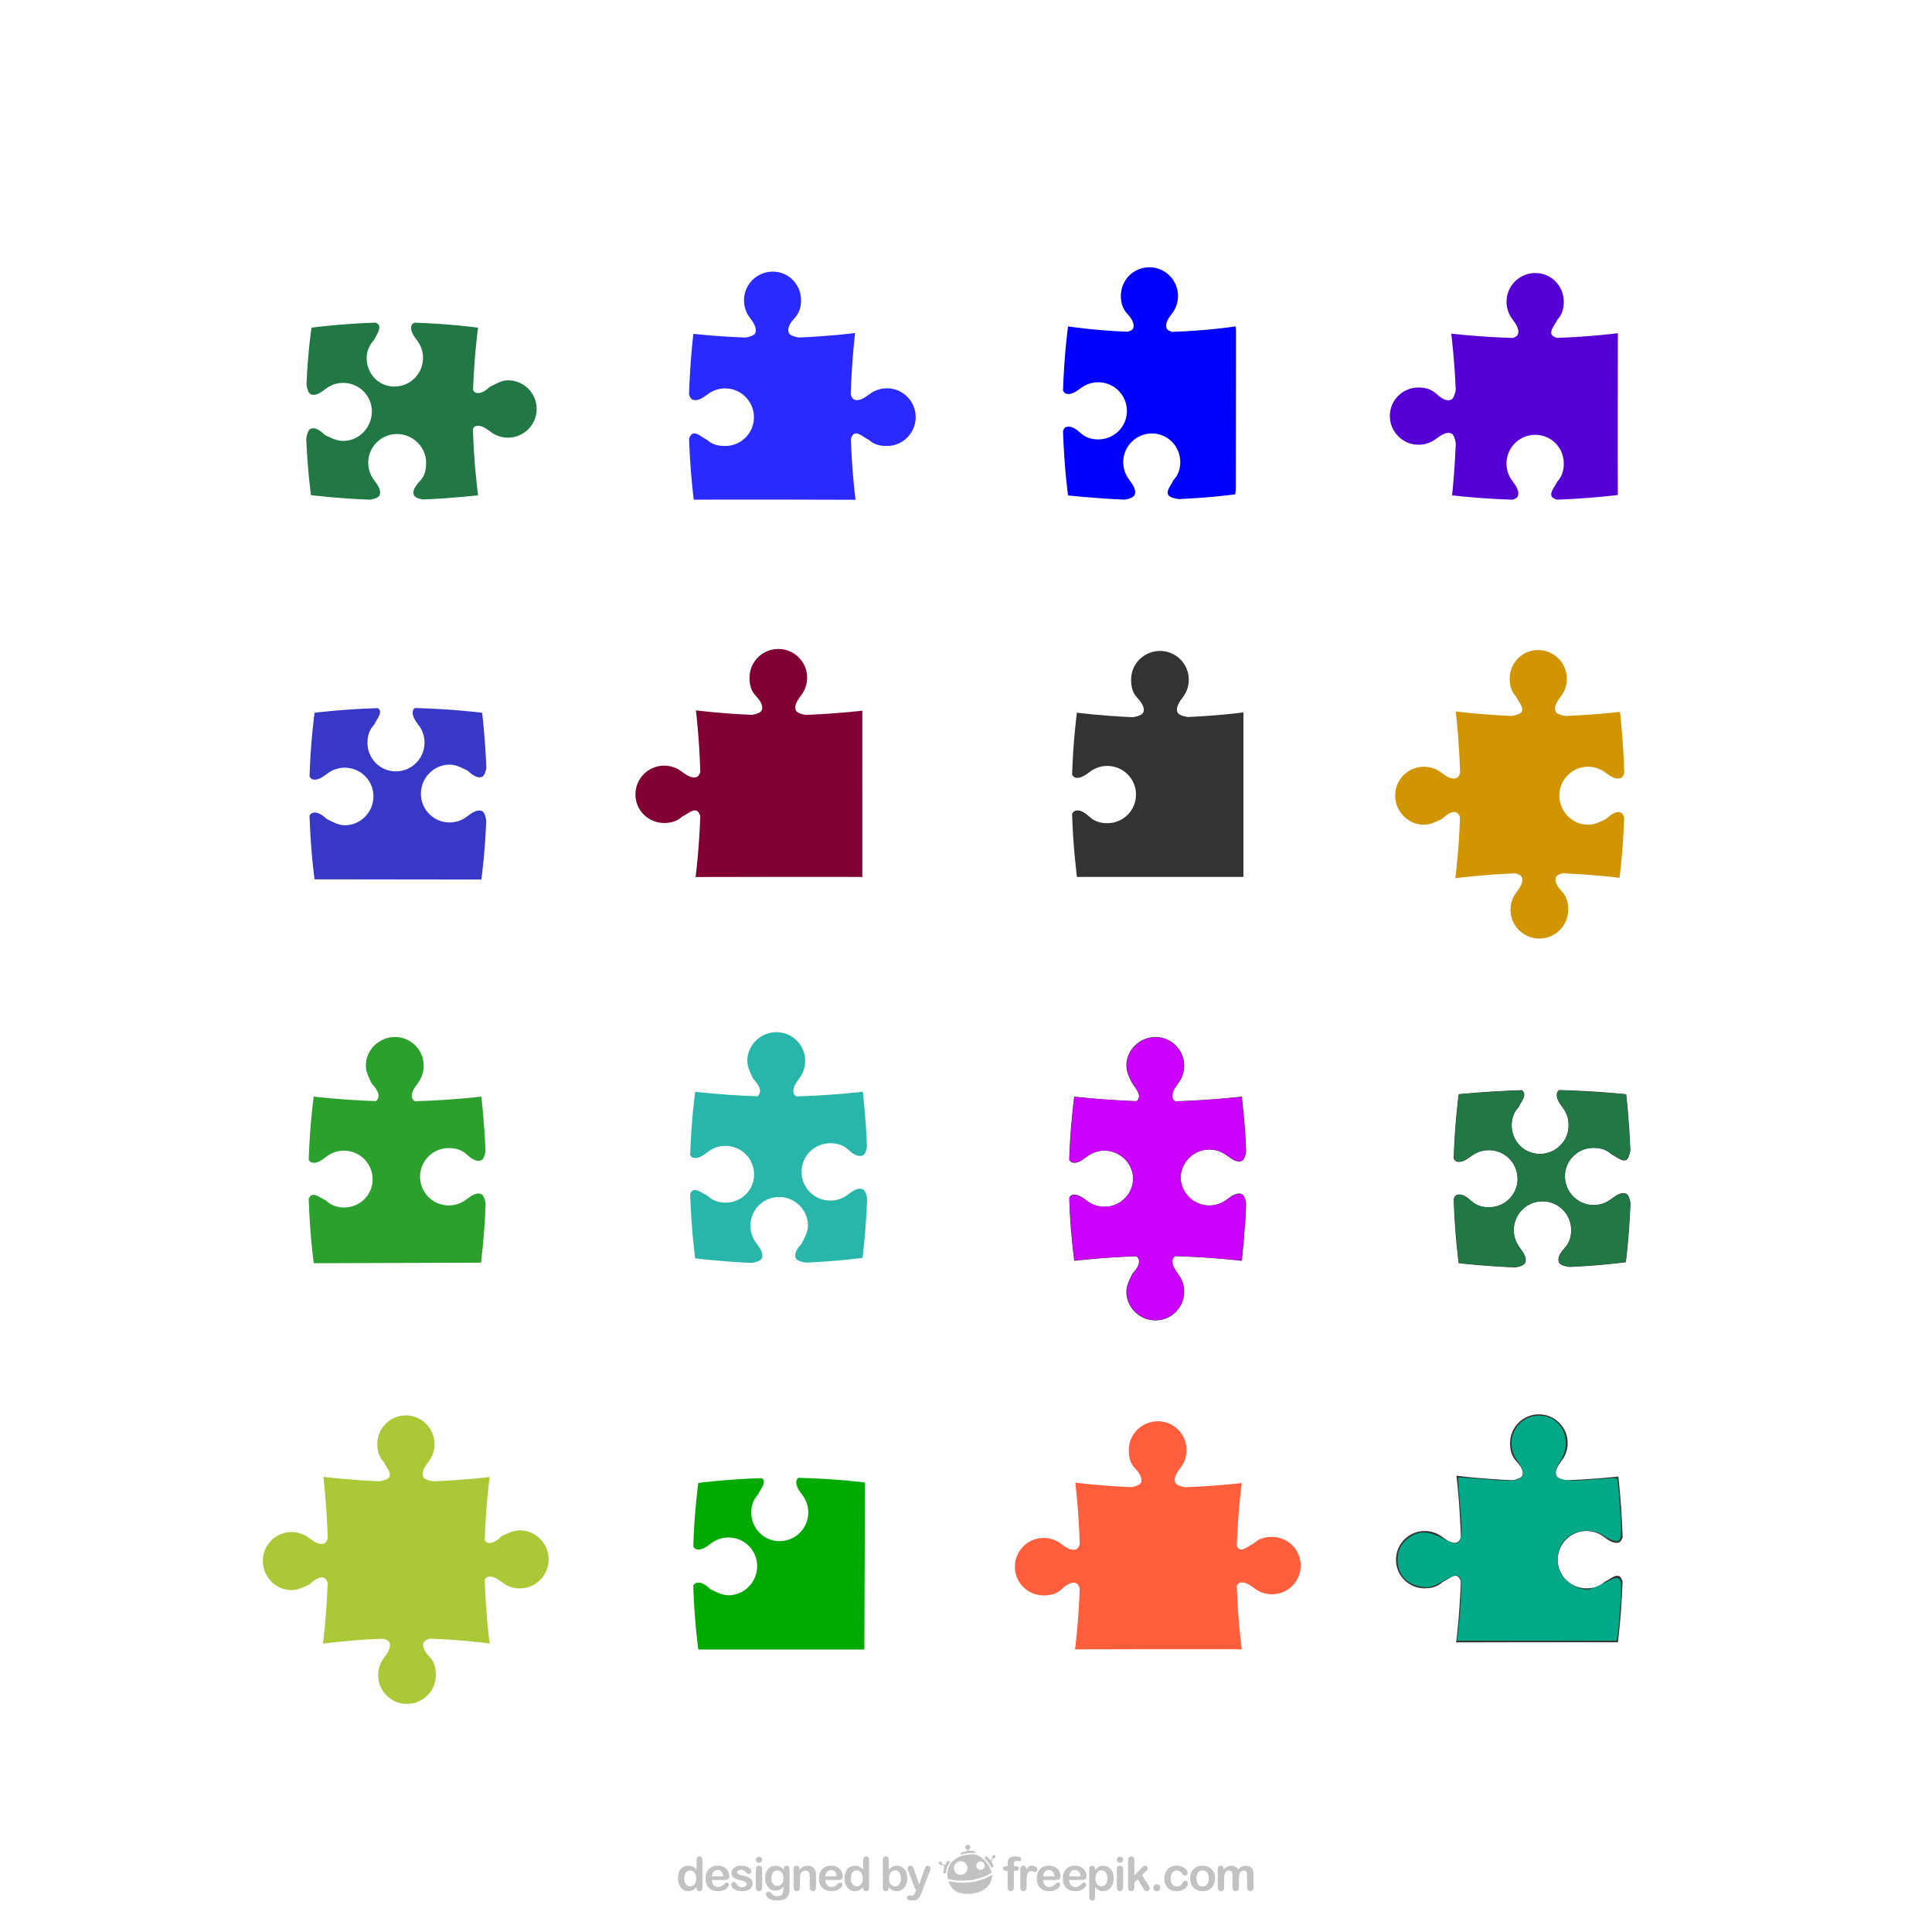 <?xml version="1.0" encoding="UTF-8" standalone="no"?>
<!-- Created with Inkscape (http://www.inkscape.org/) -->

<svg
   xmlns:dc="http://purl.org/dc/elements/1.1/"
   xmlns:cc="http://creativecommons.org/ns#"
   xmlns:rdf="http://www.w3.org/1999/02/22-rdf-syntax-ns#"
   xmlns:svg="http://www.w3.org/2000/svg"
   xmlns="http://www.w3.org/2000/svg"
   xmlns:sodipodi="http://sodipodi.sourceforge.net/DTD/sodipodi-0.dtd"
   xmlns:inkscape="http://www.inkscape.org/namespaces/inkscape"
   version="1.1"
   id="svg2"
   xml:space="preserve"
   width="1066.667"
   height="1066.667"
   viewBox="0 0 1066.667 1066.667"
   sodipodi:docname="puzzle_pieces.svg"
   inkscape:version="0.92.3 (2405546, 2018-03-11)"><defs
     id="defs6"><radialGradient
       fx="0"
       fy="0"
       cx="0"
       cy="0"
       r="1"
       gradientUnits="userSpaceOnUse"
       gradientTransform="matrix(400,0,0,-400,400,400)"
       spreadMethod="pad"
       id="radialGradient34"><stop
         style="stop-opacity:1;stop-color:#ffffff"
         offset="0"
         id="stop24" /><stop
         style="stop-opacity:1;stop-color:#ffffff"
         offset="0.581"
         id="stop26" /><stop
         style="stop-opacity:1;stop-color:#ffffff"
         offset="0.742"
         id="stop28" /><stop
         style="stop-opacity:1;stop-color:#e8eeec"
         offset="0.998"
         id="stop30" /><stop
         style="stop-opacity:1;stop-color:#e8eeec"
         offset="1"
         id="stop32" /></radialGradient><clipPath
       clipPathUnits="userSpaceOnUse"
       id="clipPath44"><path
         d="M 0,800 H 800 V 0 H 0 Z"
         id="path42"
         inkscape:connector-curvature="0" /></clipPath><clipPath
       clipPathUnits="userSpaceOnUse"
       id="clipPath52"><path
         d="M 280.789,36.137 H 519.211 V 13.065 H 280.789 Z"
         id="path50"
         inkscape:connector-curvature="0" /></clipPath><clipPath
       clipPathUnits="userSpaceOnUse"
       id="clipPath280"><path
         d="M 83.901,578.177 H 716.979 V 87 H 83.901 Z"
         id="path278"
         inkscape:connector-curvature="0" /></clipPath><clipPath
       clipPathUnits="userSpaceOnUse"
       id="clipPath284"><path
         d="M 83.901,578.177 H 245.979 V 561 H 83.901 Z"
         id="path282"
         inkscape:connector-curvature="0" /></clipPath><radialGradient
       fx="0"
       fy="0"
       cx="0"
       cy="0"
       r="1"
       gradientUnits="userSpaceOnUse"
       gradientTransform="matrix(57.405,0,0,-10.202,164.94,569.588)"
       spreadMethod="pad"
       id="radialGradient298"><stop
         style="stop-opacity:1;stop-color:#bcbcbb"
         offset="0"
         id="stop290" /><stop
         style="stop-opacity:1;stop-color:#bcbcbb"
         offset="0.103"
         id="stop292" /><stop
         style="stop-opacity:1;stop-color:#ffffff"
         offset="0.665"
         id="stop294" /><stop
         style="stop-opacity:1;stop-color:#ffffff"
         offset="1"
         id="stop296" /></radialGradient><clipPath
       clipPathUnits="userSpaceOnUse"
       id="clipPath302"><path
         d="M 83.901,420.177 H 245.979 V 403 H 83.901 Z"
         id="path300"
         inkscape:connector-curvature="0" /></clipPath><radialGradient
       fx="0"
       fy="0"
       cx="0"
       cy="0"
       r="1"
       gradientUnits="userSpaceOnUse"
       gradientTransform="matrix(57.405,0,0,-10.202,164.94,411.588)"
       spreadMethod="pad"
       id="radialGradient316"><stop
         style="stop-opacity:1;stop-color:#bcbcbb"
         offset="0"
         id="stop308" /><stop
         style="stop-opacity:1;stop-color:#bcbcbb"
         offset="0.103"
         id="stop310" /><stop
         style="stop-opacity:1;stop-color:#ffffff"
         offset="0.665"
         id="stop312" /><stop
         style="stop-opacity:1;stop-color:#ffffff"
         offset="1"
         id="stop314" /></radialGradient><clipPath
       clipPathUnits="userSpaceOnUse"
       id="clipPath320"><path
         d="M 83.901,262.177 H 245.979 V 245 H 83.901 Z"
         id="path318"
         inkscape:connector-curvature="0" /></clipPath><radialGradient
       fx="0"
       fy="0"
       cx="0"
       cy="0"
       r="1"
       gradientUnits="userSpaceOnUse"
       gradientTransform="matrix(57.405,0,0,-10.202,164.94,253.588)"
       spreadMethod="pad"
       id="radialGradient334"><stop
         style="stop-opacity:1;stop-color:#bcbcbb"
         offset="0"
         id="stop326" /><stop
         style="stop-opacity:1;stop-color:#bcbcbb"
         offset="0.103"
         id="stop328" /><stop
         style="stop-opacity:1;stop-color:#ffffff"
         offset="0.665"
         id="stop330" /><stop
         style="stop-opacity:1;stop-color:#ffffff"
         offset="1"
         id="stop332" /></radialGradient><clipPath
       clipPathUnits="userSpaceOnUse"
       id="clipPath338"><path
         d="M 83.901,104.177 H 245.979 V 87 H 83.901 Z"
         id="path336"
         inkscape:connector-curvature="0" /></clipPath><radialGradient
       fx="0"
       fy="0"
       cx="0"
       cy="0"
       r="1"
       gradientUnits="userSpaceOnUse"
       gradientTransform="matrix(57.405,0,0,-10.202,164.94,95.588)"
       spreadMethod="pad"
       id="radialGradient352"><stop
         style="stop-opacity:1;stop-color:#bcbcbb"
         offset="0"
         id="stop344" /><stop
         style="stop-opacity:1;stop-color:#bcbcbb"
         offset="0.103"
         id="stop346" /><stop
         style="stop-opacity:1;stop-color:#ffffff"
         offset="0.665"
         id="stop348" /><stop
         style="stop-opacity:1;stop-color:#ffffff"
         offset="1"
         id="stop350" /></radialGradient><clipPath
       clipPathUnits="userSpaceOnUse"
       id="clipPath356"><path
         d="M 240.901,578.177 H 402.979 V 561 H 240.901 Z"
         id="path354"
         inkscape:connector-curvature="0" /></clipPath><radialGradient
       fx="0"
       fy="0"
       cx="0"
       cy="0"
       r="1"
       gradientUnits="userSpaceOnUse"
       gradientTransform="matrix(57.405,0,0,-10.202,321.939,569.588)"
       spreadMethod="pad"
       id="radialGradient370"><stop
         style="stop-opacity:1;stop-color:#bcbcbb"
         offset="0"
         id="stop362" /><stop
         style="stop-opacity:1;stop-color:#bcbcbb"
         offset="0.103"
         id="stop364" /><stop
         style="stop-opacity:1;stop-color:#ffffff"
         offset="0.665"
         id="stop366" /><stop
         style="stop-opacity:1;stop-color:#ffffff"
         offset="1"
         id="stop368" /></radialGradient><clipPath
       clipPathUnits="userSpaceOnUse"
       id="clipPath374"><path
         d="M 240.901,420.177 H 402.979 V 403 H 240.901 Z"
         id="path372"
         inkscape:connector-curvature="0" /></clipPath><radialGradient
       fx="0"
       fy="0"
       cx="0"
       cy="0"
       r="1"
       gradientUnits="userSpaceOnUse"
       gradientTransform="matrix(57.405,0,0,-10.202,321.939,411.588)"
       spreadMethod="pad"
       id="radialGradient388"><stop
         style="stop-opacity:1;stop-color:#bcbcbb"
         offset="0"
         id="stop380" /><stop
         style="stop-opacity:1;stop-color:#bcbcbb"
         offset="0.103"
         id="stop382" /><stop
         style="stop-opacity:1;stop-color:#ffffff"
         offset="0.665"
         id="stop384" /><stop
         style="stop-opacity:1;stop-color:#ffffff"
         offset="1"
         id="stop386" /></radialGradient><clipPath
       clipPathUnits="userSpaceOnUse"
       id="clipPath392"><path
         d="M 240.901,262.177 H 402.979 V 245 H 240.901 Z"
         id="path390"
         inkscape:connector-curvature="0" /></clipPath><radialGradient
       fx="0"
       fy="0"
       cx="0"
       cy="0"
       r="1"
       gradientUnits="userSpaceOnUse"
       gradientTransform="matrix(57.405,0,0,-10.202,321.939,253.588)"
       spreadMethod="pad"
       id="radialGradient406"><stop
         style="stop-opacity:1;stop-color:#bcbcbb"
         offset="0"
         id="stop398" /><stop
         style="stop-opacity:1;stop-color:#bcbcbb"
         offset="0.103"
         id="stop400" /><stop
         style="stop-opacity:1;stop-color:#ffffff"
         offset="0.665"
         id="stop402" /><stop
         style="stop-opacity:1;stop-color:#ffffff"
         offset="1"
         id="stop404" /></radialGradient><clipPath
       clipPathUnits="userSpaceOnUse"
       id="clipPath410"><path
         d="M 240.901,104.177 H 402.979 V 87 H 240.901 Z"
         id="path408"
         inkscape:connector-curvature="0" /></clipPath><radialGradient
       fx="0"
       fy="0"
       cx="0"
       cy="0"
       r="1"
       gradientUnits="userSpaceOnUse"
       gradientTransform="matrix(57.405,0,0,-10.202,321.939,95.588)"
       spreadMethod="pad"
       id="radialGradient424"><stop
         style="stop-opacity:1;stop-color:#bcbcbb"
         offset="0"
         id="stop416" /><stop
         style="stop-opacity:1;stop-color:#bcbcbb"
         offset="0.103"
         id="stop418" /><stop
         style="stop-opacity:1;stop-color:#ffffff"
         offset="0.665"
         id="stop420" /><stop
         style="stop-opacity:1;stop-color:#ffffff"
         offset="1"
         id="stop422" /></radialGradient><clipPath
       clipPathUnits="userSpaceOnUse"
       id="clipPath428"><path
         d="M 397.901,578.177 H 559.979 V 561 H 397.901 Z"
         id="path426"
         inkscape:connector-curvature="0" /></clipPath><radialGradient
       fx="0"
       fy="0"
       cx="0"
       cy="0"
       r="1"
       gradientUnits="userSpaceOnUse"
       gradientTransform="matrix(57.405,0,0,-10.202,478.939,569.588)"
       spreadMethod="pad"
       id="radialGradient442"><stop
         style="stop-opacity:1;stop-color:#bcbcbb"
         offset="0"
         id="stop434" /><stop
         style="stop-opacity:1;stop-color:#bcbcbb"
         offset="0.103"
         id="stop436" /><stop
         style="stop-opacity:1;stop-color:#ffffff"
         offset="0.665"
         id="stop438" /><stop
         style="stop-opacity:1;stop-color:#ffffff"
         offset="1"
         id="stop440" /></radialGradient><clipPath
       clipPathUnits="userSpaceOnUse"
       id="clipPath446"><path
         d="M 397.901,420.177 H 559.979 V 403 H 397.901 Z"
         id="path444"
         inkscape:connector-curvature="0" /></clipPath><radialGradient
       fx="0"
       fy="0"
       cx="0"
       cy="0"
       r="1"
       gradientUnits="userSpaceOnUse"
       gradientTransform="matrix(57.405,0,0,-10.202,478.939,411.588)"
       spreadMethod="pad"
       id="radialGradient460"><stop
         style="stop-opacity:1;stop-color:#bcbcbb"
         offset="0"
         id="stop452" /><stop
         style="stop-opacity:1;stop-color:#bcbcbb"
         offset="0.103"
         id="stop454" /><stop
         style="stop-opacity:1;stop-color:#ffffff"
         offset="0.665"
         id="stop456" /><stop
         style="stop-opacity:1;stop-color:#ffffff"
         offset="1"
         id="stop458" /></radialGradient><clipPath
       clipPathUnits="userSpaceOnUse"
       id="clipPath464"><path
         d="M 397.901,262.177 H 559.979 V 245 H 397.901 Z"
         id="path462"
         inkscape:connector-curvature="0" /></clipPath><radialGradient
       fx="0"
       fy="0"
       cx="0"
       cy="0"
       r="1"
       gradientUnits="userSpaceOnUse"
       gradientTransform="matrix(57.405,0,0,-10.202,478.939,253.588)"
       spreadMethod="pad"
       id="radialGradient478"><stop
         style="stop-opacity:1;stop-color:#bcbcbb"
         offset="0"
         id="stop470" /><stop
         style="stop-opacity:1;stop-color:#bcbcbb"
         offset="0.103"
         id="stop472" /><stop
         style="stop-opacity:1;stop-color:#ffffff"
         offset="0.665"
         id="stop474" /><stop
         style="stop-opacity:1;stop-color:#ffffff"
         offset="1"
         id="stop476" /></radialGradient><clipPath
       clipPathUnits="userSpaceOnUse"
       id="clipPath482"><path
         d="M 397.901,104.177 H 559.979 V 87 H 397.901 Z"
         id="path480"
         inkscape:connector-curvature="0" /></clipPath><radialGradient
       fx="0"
       fy="0"
       cx="0"
       cy="0"
       r="1"
       gradientUnits="userSpaceOnUse"
       gradientTransform="matrix(57.405,0,0,-10.202,478.939,95.588)"
       spreadMethod="pad"
       id="radialGradient496"><stop
         style="stop-opacity:1;stop-color:#bcbcbb"
         offset="0"
         id="stop488" /><stop
         style="stop-opacity:1;stop-color:#bcbcbb"
         offset="0.103"
         id="stop490" /><stop
         style="stop-opacity:1;stop-color:#ffffff"
         offset="0.665"
         id="stop492" /><stop
         style="stop-opacity:1;stop-color:#ffffff"
         offset="1"
         id="stop494" /></radialGradient><clipPath
       clipPathUnits="userSpaceOnUse"
       id="clipPath500"><path
         d="M 554.901,578.177 H 716.979 V 561 H 554.901 Z"
         id="path498"
         inkscape:connector-curvature="0" /></clipPath><radialGradient
       fx="0"
       fy="0"
       cx="0"
       cy="0"
       r="1"
       gradientUnits="userSpaceOnUse"
       gradientTransform="matrix(57.405,0,0,-10.202,635.939,569.588)"
       spreadMethod="pad"
       id="radialGradient514"><stop
         style="stop-opacity:1;stop-color:#bcbcbb"
         offset="0"
         id="stop506" /><stop
         style="stop-opacity:1;stop-color:#bcbcbb"
         offset="0.103"
         id="stop508" /><stop
         style="stop-opacity:1;stop-color:#ffffff"
         offset="0.665"
         id="stop510" /><stop
         style="stop-opacity:1;stop-color:#ffffff"
         offset="1"
         id="stop512" /></radialGradient><clipPath
       clipPathUnits="userSpaceOnUse"
       id="clipPath518"><path
         d="M 554.901,420.177 H 716.979 V 403 H 554.901 Z"
         id="path516"
         inkscape:connector-curvature="0" /></clipPath><radialGradient
       fx="0"
       fy="0"
       cx="0"
       cy="0"
       r="1"
       gradientUnits="userSpaceOnUse"
       gradientTransform="matrix(57.405,0,0,-10.202,635.939,411.588)"
       spreadMethod="pad"
       id="radialGradient532"><stop
         style="stop-opacity:1;stop-color:#bcbcbb"
         offset="0"
         id="stop524" /><stop
         style="stop-opacity:1;stop-color:#bcbcbb"
         offset="0.103"
         id="stop526" /><stop
         style="stop-opacity:1;stop-color:#ffffff"
         offset="0.665"
         id="stop528" /><stop
         style="stop-opacity:1;stop-color:#ffffff"
         offset="1"
         id="stop530" /></radialGradient><clipPath
       clipPathUnits="userSpaceOnUse"
       id="clipPath536"><path
         d="M 554.901,262.177 H 716.979 V 245 H 554.901 Z"
         id="path534"
         inkscape:connector-curvature="0" /></clipPath><radialGradient
       fx="0"
       fy="0"
       cx="0"
       cy="0"
       r="1"
       gradientUnits="userSpaceOnUse"
       gradientTransform="matrix(57.405,0,0,-10.202,635.939,253.588)"
       spreadMethod="pad"
       id="radialGradient550"><stop
         style="stop-opacity:1;stop-color:#bcbcbb"
         offset="0"
         id="stop542" /><stop
         style="stop-opacity:1;stop-color:#bcbcbb"
         offset="0.103"
         id="stop544" /><stop
         style="stop-opacity:1;stop-color:#ffffff"
         offset="0.665"
         id="stop546" /><stop
         style="stop-opacity:1;stop-color:#ffffff"
         offset="1"
         id="stop548" /></radialGradient><clipPath
       clipPathUnits="userSpaceOnUse"
       id="clipPath554"><path
         d="M 554.901,104.177 H 716.979 V 87 H 554.901 Z"
         id="path552"
         inkscape:connector-curvature="0" /></clipPath><radialGradient
       fx="0"
       fy="0"
       cx="0"
       cy="0"
       r="1"
       gradientUnits="userSpaceOnUse"
       gradientTransform="matrix(57.405,0,0,-10.202,635.939,95.588)"
       spreadMethod="pad"
       id="radialGradient568"><stop
         style="stop-opacity:1;stop-color:#bcbcbb"
         offset="0"
         id="stop560" /><stop
         style="stop-opacity:1;stop-color:#bcbcbb"
         offset="0.103"
         id="stop562" /><stop
         style="stop-opacity:1;stop-color:#ffffff"
         offset="0.665"
         id="stop564" /><stop
         style="stop-opacity:1;stop-color:#ffffff"
         offset="1"
         id="stop566" /></radialGradient></defs><sodipodi:namedview
     pagecolor="#ffffff"
     bordercolor="#666666"
     borderopacity="1"
     objecttolerance="10"
     gridtolerance="10"
     guidetolerance="10"
     inkscape:pageopacity="0"
     inkscape:pageshadow="2"
     inkscape:window-width="1600"
     inkscape:window-height="837"
     id="namedview4"
     showgrid="false"
     inkscape:zoom="1.2515789"
     inkscape:cx="523.40142"
     inkscape:cy="731.10744"
     inkscape:window-x="-8"
     inkscape:window-y="-8"
     inkscape:window-maximized="1"
     inkscape:current-layer="g10" /><g
     id="g10"
     inkscape:groupmode="layer"
     inkscape:label="15172-NQ14LX"
     transform="matrix(1.333,0,0,-1.333,0,1066.667)"><g
       id="g46"><g
         id="g48" /><g
         id="g180"><g
           clip-path="url(#clipPath52)"
           id="g178"
           style="opacity:0.3"><g
             transform="translate(283.392,22.201)"
             id="g56"><path
               d="m 0,0 c 0,-0.703 0.109,-1.301 0.328,-1.795 0.218,-0.494 0.517,-0.865 0.897,-1.115 0.38,-0.25 0.795,-0.377 1.244,-0.377 0.456,0 0.872,0.119 1.25,0.357 0.376,0.237 0.677,0.602 0.902,1.092 0.225,0.49 0.337,1.106 0.337,1.838 0,0.691 -0.112,1.285 -0.337,1.783 C 4.396,2.279 4.092,2.658 3.709,2.922 3.326,3.184 2.906,3.314 2.451,3.314 1.976,3.314 1.552,3.18 1.178,2.912 0.804,2.643 0.515,2.258 0.309,1.754 0.103,1.25 0,0.666 0,0 m 5.101,-3.809 v 0.258 C 4.752,-3.949 4.409,-4.275 4.07,-4.523 3.731,-4.775 3.364,-4.965 2.968,-5.094 2.572,-5.227 2.141,-5.289 1.672,-5.289 c -0.621,0 -1.196,0.131 -1.725,0.393 -0.528,0.263 -0.986,0.638 -1.371,1.126 -0.388,0.487 -0.68,1.059 -0.879,1.719 -0.199,0.658 -0.3,1.371 -0.3,2.137 0,1.621 0.396,2.885 1.188,3.791 C -0.624,4.781 0.418,5.234 1.71,5.234 2.457,5.234 3.087,5.105 3.6,4.85 4.113,4.594 4.613,4.197 5.101,3.668 v 3.826 c 0,0.533 0.105,0.934 0.318,1.207 C 5.63,8.973 5.933,9.109 6.326,9.109 6.718,9.109 7.02,8.984 7.232,8.734 7.445,8.482 7.551,8.115 7.551,7.627 V -3.809 c 0,-0.494 -0.114,-0.863 -0.342,-1.111 -0.228,-0.246 -0.522,-0.369 -0.883,-0.369 -0.355,0 -0.648,0.127 -0.879,0.383 -0.231,0.258 -0.346,0.623 -0.346,1.097"
               style="fill:#333332;fill-opacity:1;fill-rule:nonzero;stroke:none"
               id="path54"
               inkscape:connector-curvature="0" /></g><g
             transform="translate(294.854,23.018)"
             id="g60"><path
               d="M 0,0 H 4.702 C 4.639,0.887 4.398,1.551 3.984,1.99 3.569,2.432 3.024,2.65 2.346,2.65 1.7,2.65 1.169,2.428 0.755,1.982 0.34,1.535 0.089,0.875 0,0 M 5.071,-1.473 H 0 c 0.006,-0.588 0.125,-1.107 0.356,-1.556 0.231,-0.45 0.539,-0.789 0.921,-1.016 0.384,-0.228 0.806,-0.342 1.268,-0.342 0.31,0 0.594,0.035 0.851,0.108 0.256,0.074 0.504,0.187 0.746,0.343 0.24,0.155 0.462,0.321 0.664,0.498 0.202,0.178 0.465,0.42 0.788,0.723 0.133,0.113 0.323,0.172 0.571,0.172 0.266,0 0.481,-0.074 0.645,-0.221 0.164,-0.146 0.248,-0.349 0.248,-0.617 0,-0.234 -0.093,-0.506 -0.276,-0.82 C 6.597,-4.516 6.32,-4.816 5.951,-5.104 5.579,-5.393 5.115,-5.631 4.554,-5.82 3.994,-6.012 3.35,-6.105 2.621,-6.105 c -1.664,0 -2.96,0.474 -3.884,1.423 -0.925,0.95 -1.386,2.239 -1.386,3.866 0,0.767 0.113,1.478 0.341,2.132 0.228,0.657 0.561,1.217 0.997,1.686 0.437,0.469 0.975,0.828 1.615,1.078 0.639,0.25 1.349,0.375 2.128,0.375 1.012,0 1.881,-0.213 2.606,-0.641 C 5.764,3.387 6.307,2.834 6.667,2.158 7.027,1.48 7.209,0.789 7.209,0.088 7.209,-0.566 7.022,-0.988 6.649,-1.182 6.276,-1.375 5.75,-1.473 5.071,-1.473"
               style="fill:#333332;fill-opacity:1;fill-rule:nonzero;stroke:none"
               id="path58"
               inkscape:connector-curvature="0" /></g><g
             transform="translate(311.741,20.303)"
             id="g64"><path
               d="m 0,0 c 0,-0.715 -0.173,-1.328 -0.522,-1.838 -0.348,-0.51 -0.863,-0.896 -1.544,-1.16 -0.68,-0.262 -1.508,-0.393 -2.483,-0.393 -0.931,0 -1.729,0.143 -2.394,0.428 -0.664,0.283 -1.156,0.641 -1.472,1.067 -0.316,0.429 -0.475,0.857 -0.475,1.289 0,0.285 0.101,0.527 0.305,0.73 0.202,0.201 0.459,0.303 0.769,0.303 0.272,0 0.48,-0.067 0.626,-0.199 0.146,-0.133 0.286,-0.321 0.418,-0.559 0.266,-0.465 0.585,-0.807 0.955,-1.037 0.37,-0.227 0.875,-0.342 1.515,-0.342 0.519,0 0.945,0.117 1.278,0.348 0.332,0.232 0.498,0.496 0.498,0.793 0,0.457 -0.172,0.787 -0.518,0.996 -0.345,0.209 -0.914,0.41 -1.705,0.599 -0.893,0.221 -1.619,0.455 -2.18,0.7 -0.56,0.242 -1.008,0.564 -1.343,0.963 -0.336,0.398 -0.504,0.89 -0.504,1.472 0,0.518 0.155,1.01 0.465,1.473 0.311,0.461 0.769,0.83 1.374,1.105 0.604,0.276 1.333,0.414 2.188,0.414 0.671,0 1.275,-0.07 1.809,-0.211 0.536,-0.136 0.983,-0.326 1.34,-0.56 0.358,-0.233 0.63,-0.492 0.816,-0.777 0.187,-0.286 0.28,-0.563 0.28,-0.836 0,-0.297 -0.1,-0.541 -0.298,-0.733 C -1.001,3.848 -1.285,3.75 -1.653,3.75 c -0.266,0 -0.492,0.076 -0.679,0.23 -0.186,0.151 -0.4,0.379 -0.641,0.682 C -3.169,4.916 -3.399,5.119 -3.666,5.271 -3.932,5.424 -4.292,5.498 -4.749,5.498 -5.218,5.498 -5.606,5.4 -5.917,5.199 -6.227,5 -6.382,4.752 -6.382,4.455 c 0,-0.273 0.113,-0.496 0.341,-0.67 0.229,-0.176 0.535,-0.32 0.922,-0.433 0.387,-0.114 0.917,-0.252 1.596,-0.416 0.803,-0.198 1.46,-0.432 1.97,-0.704 0.51,-0.271 0.896,-0.593 1.16,-0.964 C -0.131,0.896 0,0.475 0,0"
               style="fill:#333332;fill-opacity:1;fill-rule:nonzero;stroke:none"
               id="path62"
               inkscape:connector-curvature="0" /></g><g
             transform="translate(315.672,25.982)"
             id="g68"><path
               d="m 0,0 v -7.494 c 0,-0.52 -0.124,-0.912 -0.371,-1.178 -0.247,-0.266 -0.56,-0.398 -0.94,-0.398 -0.38,0 -0.689,0.134 -0.926,0.408 -0.238,0.271 -0.356,0.662 -0.356,1.168 v 7.418 c 0,0.512 0.118,0.898 0.356,1.158 0.237,0.26 0.546,0.391 0.926,0.391 0.38,0 0.693,-0.131 0.94,-0.391 C -0.124,0.822 0,0.461 0,0 m -1.283,2.678 c -0.361,0 -0.669,0.111 -0.925,0.332 -0.257,0.22 -0.385,0.535 -0.385,0.941 0,0.367 0.131,0.668 0.394,0.906 0.262,0.239 0.569,0.358 0.916,0.358 0.336,0 0.634,-0.108 0.893,-0.324 C -0.13,4.676 0,4.363 0,3.951 0,3.551 -0.127,3.24 -0.381,3.016 -0.634,2.791 -0.935,2.678 -1.283,2.678"
               style="fill:#333332;fill-opacity:1;fill-rule:nonzero;stroke:none"
               id="path66"
               inkscape:connector-curvature="0" /></g><g
             transform="translate(319.518,22.268)"
             id="g72"><path
               d="m 0,0 c 0,-1.051 0.229,-1.846 0.688,-2.383 0.459,-0.539 1.053,-0.808 1.781,-0.808 0.43,0 0.837,0.117 1.22,0.347 0.384,0.231 0.695,0.58 0.936,1.045 0.24,0.465 0.361,1.029 0.361,1.695 0,1.057 -0.232,1.881 -0.698,2.469 C 3.822,2.953 3.21,3.248 2.45,3.248 1.708,3.248 1.115,2.967 0.669,2.402 0.223,1.84 0,1.039 0,0 M 7.513,3.287 V -4.244 C 7.513,-5.105 7.42,-5.848 7.236,-6.469 7.054,-7.088 6.759,-7.602 6.354,-8.006 5.948,-8.41 5.418,-8.713 4.763,-8.908 4.108,-9.105 3.292,-9.203 2.317,-9.203 c -0.893,0 -1.691,0.125 -2.394,0.375 -0.702,0.252 -1.243,0.574 -1.624,0.969 -0.379,0.396 -0.57,0.802 -0.57,1.22 0,0.317 0.108,0.577 0.324,0.774 0.215,0.201 0.475,0.301 0.778,0.301 0.38,0 0.712,-0.168 0.998,-0.504 0.138,-0.17 0.282,-0.344 0.431,-0.518 0.149,-0.176 0.315,-0.324 0.494,-0.447 0.181,-0.123 0.398,-0.215 0.651,-0.276 0.253,-0.058 0.545,-0.089 0.874,-0.089 0.671,0 1.192,0.093 1.563,0.281 0.37,0.185 0.63,0.447 0.779,0.783 0.149,0.334 0.235,0.693 0.261,1.078 0.025,0.383 0.044,0.998 0.056,1.848 C 4.539,-3.967 4.08,-4.391 3.556,-4.682 3.034,-4.973 2.412,-5.119 1.69,-5.119 c -0.867,0 -1.625,0.223 -2.275,0.666 -0.648,0.443 -1.147,1.062 -1.495,1.861 -0.349,0.799 -0.522,1.719 -0.522,2.764 0,0.777 0.105,1.482 0.317,2.107 0.213,0.629 0.515,1.157 0.908,1.588 0.392,0.43 0.845,0.754 1.357,0.973 0.513,0.219 1.077,0.328 1.691,0.328 0.734,0 1.371,-0.143 1.91,-0.422 0.537,-0.283 1.038,-0.725 1.5,-1.326 v 0.351 c 0,0.45 0.11,0.797 0.332,1.045 0.222,0.246 0.507,0.371 0.856,0.371 0.5,0 0.832,-0.164 0.996,-0.49 C 7.43,4.371 7.513,3.9 7.513,3.287"
               style="fill:#333332;fill-opacity:1;fill-rule:nonzero;stroke:none"
               id="path70"
               inkscape:connector-curvature="0" /></g><g
             transform="translate(331.152,26.02)"
             id="g76"><path
               d="M 0,0 V -0.312 C 0.455,0.289 0.954,0.73 1.496,1.012 2.037,1.293 2.659,1.436 3.362,1.436 4.046,1.436 4.657,1.285 5.195,0.988 5.733,0.689 6.136,0.27 6.401,-0.273 6.573,-0.592 6.683,-0.934 6.733,-1.301 6.784,-1.668 6.811,-2.137 6.811,-2.707 v -4.824 c 0,-0.52 -0.12,-0.912 -0.357,-1.178 -0.238,-0.266 -0.546,-0.398 -0.926,-0.398 -0.387,0 -0.7,0.134 -0.941,0.408 -0.241,0.271 -0.36,0.662 -0.36,1.168 v 4.322 c 0,0.854 -0.12,1.508 -0.357,1.961 -0.238,0.451 -0.71,0.68 -1.42,0.68 -0.462,0 -0.883,-0.139 -1.263,-0.414 C 0.807,-1.258 0.528,-1.637 0.351,-2.117 0.225,-2.504 0.161,-3.225 0.161,-4.283 v -3.248 c 0,-0.526 -0.122,-0.92 -0.365,-1.184 -0.244,-0.262 -0.559,-0.392 -0.945,-0.392 -0.374,0 -0.681,0.134 -0.922,0.408 -0.24,0.271 -0.361,0.662 -0.361,1.168 v 7.494 c 0,0.494 0.108,0.863 0.323,1.107 0.215,0.242 0.51,0.366 0.883,0.366 0.228,0 0.434,-0.055 0.619,-0.163 0.182,-0.109 0.33,-0.269 0.441,-0.484 C -0.055,0.574 0,0.311 0,0"
               style="fill:#333332;fill-opacity:1;fill-rule:nonzero;stroke:none"
               id="path74"
               inkscape:connector-curvature="0" /></g><g
             transform="translate(341.855,23.018)"
             id="g80"><path
               d="M 0,0 H 4.701 C 4.638,0.887 4.399,1.551 3.984,1.99 3.569,2.432 3.023,2.65 2.346,2.65 1.7,2.65 1.169,2.428 0.754,1.982 0.339,1.535 0.089,0.875 0,0 M 5.071,-1.473 H 0 c 0.007,-0.588 0.125,-1.107 0.356,-1.556 0.231,-0.45 0.538,-0.789 0.922,-1.016 0.382,-0.228 0.805,-0.342 1.267,-0.342 0.31,0 0.594,0.035 0.851,0.108 0.255,0.074 0.504,0.187 0.746,0.343 0.239,0.155 0.461,0.321 0.665,0.498 0.201,0.178 0.464,0.42 0.787,0.723 0.133,0.113 0.323,0.172 0.57,0.172 0.266,0 0.482,-0.074 0.646,-0.221 0.165,-0.146 0.247,-0.349 0.247,-0.617 0,-0.234 -0.092,-0.506 -0.276,-0.82 C 6.597,-4.516 6.32,-4.816 5.95,-5.104 5.579,-5.393 5.115,-5.631 4.554,-5.82 3.994,-6.012 3.349,-6.105 2.621,-6.105 c -1.665,0 -2.96,0.474 -3.885,1.423 -0.924,0.95 -1.386,2.239 -1.386,3.866 0,0.767 0.114,1.478 0.341,2.132 0.228,0.657 0.561,1.217 0.998,1.686 0.437,0.469 0.976,0.828 1.615,1.078 0.639,0.25 1.349,0.375 2.128,0.375 1.012,0 1.88,-0.213 2.606,-0.641 C 5.763,3.387 6.306,2.834 6.667,2.158 7.028,1.48 7.209,0.789 7.209,0.088 7.209,-0.566 7.022,-0.988 6.648,-1.182 6.275,-1.375 5.75,-1.473 5.071,-1.473"
               style="fill:#333332;fill-opacity:1;fill-rule:nonzero;stroke:none"
               id="path78"
               inkscape:connector-curvature="0" /></g><g
             transform="translate(352.397,22.201)"
             id="g84"><path
               d="M 0,0 C 0,-0.703 0.108,-1.301 0.327,-1.795 0.545,-2.289 0.845,-2.66 1.226,-2.91 1.605,-3.16 2.02,-3.287 2.469,-3.287 c 0.456,0 0.873,0.119 1.249,0.357 0.377,0.237 0.678,0.602 0.902,1.092 C 4.845,-1.348 4.958,-0.732 4.958,0 4.958,0.691 4.845,1.285 4.62,1.783 4.396,2.279 4.092,2.658 3.708,2.922 3.325,3.184 2.906,3.314 2.45,3.314 1.976,3.314 1.551,3.18 1.177,2.912 0.804,2.643 0.514,2.258 0.308,1.754 0.102,1.25 0,0.666 0,0 m 5.1,-3.809 v 0.258 C 4.751,-3.949 4.408,-4.275 4.069,-4.523 3.73,-4.775 3.364,-4.965 2.968,-5.094 2.573,-5.227 2.14,-5.289 1.672,-5.289 c -0.622,0 -1.196,0.131 -1.724,0.393 -0.529,0.263 -0.987,0.638 -1.373,1.126 -0.387,0.487 -0.679,1.059 -0.878,1.719 -0.2,0.658 -0.3,1.371 -0.3,2.137 0,1.621 0.396,2.885 1.187,3.791 0.792,0.904 1.834,1.357 3.125,1.357 C 2.457,5.234 3.087,5.105 3.6,4.85 4.112,4.594 4.613,4.197 5.1,3.668 V 7.494 C 5.1,8.027 5.206,8.428 5.418,8.701 5.63,8.973 5.933,9.109 6.326,9.109 6.718,9.109 7.02,8.984 7.232,8.734 7.444,8.482 7.551,8.115 7.551,7.627 V -3.809 C 7.551,-4.303 7.437,-4.672 7.209,-4.92 6.981,-5.166 6.687,-5.289 6.326,-5.289 5.971,-5.289 5.678,-5.162 5.447,-4.906 5.215,-4.648 5.1,-4.283 5.1,-3.809"
               style="fill:#333332;fill-opacity:1;fill-rule:nonzero;stroke:none"
               id="path82"
               inkscape:connector-curvature="0" /></g><g
             transform="translate(368.218,22.125)"
             id="g88"><path
               d="m 0,0 c 0,-1.031 0.236,-1.824 0.708,-2.377 0.471,-0.555 1.09,-0.834 1.856,-0.834 0.652,0 1.215,0.283 1.686,0.852 0.472,0.566 0.708,1.379 0.708,2.435 C 4.958,0.76 4.86,1.35 4.664,1.844 4.467,2.338 4.189,2.719 3.828,2.988 3.467,3.256 3.045,3.391 2.564,3.391 2.071,3.391 1.63,3.256 1.244,2.988 0.858,2.719 0.554,2.33 0.332,1.82 0.111,1.311 0,0.703 0,0 M -0.124,7.703 V 3.744 c 0.488,0.506 0.985,0.895 1.492,1.162 0.506,0.27 1.133,0.405 1.881,0.405 0.861,0 1.615,-0.206 2.265,-0.612 0.648,-0.41 1.152,-1.002 1.51,-1.777 0.357,-0.776 0.537,-1.695 0.537,-2.76 0,-0.785 -0.1,-1.504 -0.299,-2.16 C 7.062,-2.654 6.772,-3.223 6.393,-3.703 6.012,-4.184 5.552,-4.557 5.011,-4.82 4.469,-5.082 3.872,-5.213 3.22,-5.213 c -0.399,0 -0.775,0.047 -1.125,0.143 -0.352,0.093 -0.652,0.218 -0.898,0.375 -0.246,0.154 -0.457,0.314 -0.632,0.478 -0.174,0.164 -0.404,0.412 -0.689,0.742 v -0.257 c 0,-0.487 -0.117,-0.856 -0.351,-1.108 -0.233,-0.25 -0.531,-0.373 -0.893,-0.373 -0.367,0 -0.66,0.123 -0.878,0.373 -0.219,0.252 -0.328,0.621 -0.328,1.108 V 7.59 c 0,0.525 0.106,0.924 0.318,1.191 0.212,0.27 0.509,0.405 0.888,0.405 0.4,0 0.706,-0.129 0.922,-0.385 0.215,-0.258 0.322,-0.621 0.322,-1.098"
               style="fill:#333332;fill-opacity:1;fill-rule:nonzero;stroke:none"
               id="path86"
               inkscape:connector-curvature="0" /></g><g
             transform="translate(379.14,16.588)"
             id="g92"><path
               d="m 0,0 0.237,0.58 -3.191,8.035 c -0.196,0.461 -0.295,0.799 -0.295,1.008 0,0.221 0.058,0.426 0.171,0.615 0.115,0.192 0.271,0.344 0.47,0.457 0.2,0.116 0.407,0.172 0.623,0.172 0.373,0 0.654,-0.119 0.845,-0.357 0.191,-0.237 0.358,-0.576 0.503,-1.02 l 2.195,-6.383 2.08,5.936 c 0.164,0.48 0.313,0.857 0.446,1.131 0.133,0.271 0.273,0.455 0.422,0.549 0.149,0.095 0.36,0.144 0.632,0.144 0.197,0 0.385,-0.053 0.566,-0.158 0.18,-0.104 0.319,-0.244 0.417,-0.422 C 6.219,10.109 6.269,9.924 6.269,9.727 6.243,9.607 6.203,9.436 6.145,9.213 6.087,8.992 6.019,8.766 5.937,8.539 L 2.555,-0.312 C 2.263,-1.092 1.979,-1.701 1.7,-2.145 1.421,-2.588 1.053,-2.93 0.593,-3.166 0.134,-3.404 -0.485,-3.523 -1.264,-3.523 c -0.759,0 -1.329,0.082 -1.708,0.246 -0.382,0.166 -0.57,0.466 -0.57,0.904 0,0.297 0.089,0.527 0.271,0.687 0.179,0.163 0.447,0.245 0.801,0.245 0.139,0 0.276,-0.02 0.409,-0.059 0.165,-0.037 0.307,-0.057 0.427,-0.057 0.297,0 0.532,0.043 0.703,0.133 0.171,0.088 0.324,0.242 0.461,0.461 C -0.334,-0.746 -0.177,-0.424 0,0"
               style="fill:#333332;fill-opacity:1;fill-rule:nonzero;stroke:none"
               id="path90"
               inkscape:connector-curvature="0" /></g><g
             transform="translate(416.703,27.23)"
             id="g96"><path
               d="m 0,0 h 0.618 v 0.777 c 0,0.815 0.1,1.457 0.307,1.938 0.204,0.478 0.555,0.826 1.047,1.045 0.49,0.217 1.163,0.326 2.016,0.326 1.52,0 2.273,-0.367 2.273,-1.113 C 6.261,2.734 6.182,2.527 6.021,2.357 5.866,2.188 5.678,2.102 5.463,2.102 5.363,2.102 5.185,2.119 4.936,2.16 4.698,2.193 4.483,2.217 4.312,2.217 3.845,2.217 3.546,2.076 3.407,1.801 3.28,1.525 3.212,1.133 3.212,0.617 V 0 h 0.633 c 0.991,0 1.481,-0.297 1.481,-0.896 0,-0.418 -0.127,-0.69 -0.392,-0.805 C 4.672,-1.814 4.31,-1.871 3.845,-1.871 H 3.212 v -6.871 c 0,-0.512 -0.12,-0.901 -0.369,-1.168 -0.241,-0.274 -0.554,-0.406 -0.943,-0.406 -0.367,0 -0.671,0.132 -0.918,0.406 -0.244,0.267 -0.364,0.656 -0.364,1.168 v 6.871 h -0.714 c -0.388,0 -0.682,0.084 -0.893,0.262 -0.209,0.17 -0.315,0.398 -0.315,0.677 C -1.304,-0.309 -0.869,0 0,0"
               style="fill:#333332;fill-opacity:1;fill-rule:nonzero;stroke:none"
               id="path94"
               inkscape:connector-curvature="0" /></g><g
             transform="translate(425.192,20.656)"
             id="g100"><path
               d="m 0,0 v -2.168 c 0,-0.523 -0.133,-0.92 -0.374,-1.18 -0.247,-0.265 -0.559,-0.394 -0.938,-0.394 -0.381,0 -0.687,0.131 -0.926,0.4 -0.237,0.264 -0.361,0.656 -0.361,1.174 v 7.223 c 0,1.166 0.42,1.748 1.261,1.748 0.434,0 0.743,-0.135 0.934,-0.408 0.189,-0.274 0.295,-0.674 0.317,-1.208 0.308,0.534 0.624,0.934 0.948,1.208 0.332,0.273 0.763,0.408 1.31,0.408 0.549,0 1.072,-0.135 1.585,-0.408 C 4.271,6.121 4.527,5.758 4.527,5.311 4.527,4.996 4.417,4.73 4.201,4.529 3.981,4.32 3.747,4.217 3.495,4.217 3.396,4.217 3.164,4.279 2.803,4.396 2.438,4.51 2.114,4.57 1.84,4.57 1.46,4.57 1.147,4.467 0.908,4.271 0.666,4.066 0.478,3.775 0.344,3.385 0.215,2.99 0.125,2.52 0.071,1.98 0.022,1.439 0,0.777 0,0"
               style="fill:#333332;fill-opacity:1;fill-rule:nonzero;stroke:none"
               id="path98"
               inkscape:connector-curvature="0" /></g><g
             transform="translate(432.039,23.023)"
             id="g104"><path
               d="M 0,0 H 4.701 C 4.639,0.885 4.403,1.549 3.987,1.986 3.569,2.428 3.028,2.646 2.347,2.646 1.701,2.646 1.17,2.426 0.755,1.977 0.341,1.531 0.087,0.873 0,0 M 5.074,-1.475 H 0 C 0.009,-2.063 0.124,-2.586 0.354,-3.033 0.59,-3.48 0.895,-3.82 1.279,-4.051 c 0.385,-0.226 0.804,-0.34 1.269,-0.34 0.31,0 0.593,0.034 0.849,0.112 0.254,0.07 0.505,0.185 0.746,0.341 0.242,0.153 0.46,0.319 0.664,0.5 0.202,0.174 0.466,0.417 0.79,0.719 0.134,0.114 0.324,0.174 0.568,0.174 0.269,0 0.481,-0.074 0.649,-0.223 C 6.98,-2.914 7.058,-3.117 7.058,-3.385 7.058,-3.619 6.969,-3.893 6.79,-4.203 6.603,-4.521 6.327,-4.82 5.954,-5.109 5.58,-5.395 5.115,-5.637 4.557,-5.824 3.997,-6.014 3.351,-6.109 2.625,-6.109 c -1.671,0 -2.964,0.472 -3.887,1.422 -0.924,0.951 -1.391,2.242 -1.391,3.867 0,0.767 0.117,1.478 0.347,2.134 0.225,0.659 0.558,1.217 0.999,1.688 0.436,0.471 0.97,0.828 1.613,1.078 0.637,0.25 1.346,0.375 2.128,0.375 1.01,0 1.88,-0.215 2.606,-0.646 C 5.764,3.387 6.313,2.832 6.669,2.154 7.03,1.475 7.211,0.787 7.211,0.08 7.211,-0.568 7.022,-0.99 6.649,-1.186 6.276,-1.379 5.752,-1.475 5.074,-1.475"
               style="fill:#333332;fill-opacity:1;fill-rule:nonzero;stroke:none"
               id="path102"
               inkscape:connector-curvature="0" /></g><g
             transform="translate(442.827,23.023)"
             id="g108"><path
               d="M 0,0 H 4.701 C 4.638,0.885 4.397,1.549 3.986,1.986 3.565,2.428 3.024,2.646 2.344,2.646 1.698,2.646 1.168,2.426 0.751,1.977 0.338,1.531 0.084,0.873 0,0 M 5.073,-1.475 H 0 c 0.006,-0.588 0.125,-1.111 0.354,-1.558 0.232,-0.447 0.54,-0.787 0.921,-1.018 0.383,-0.226 0.806,-0.34 1.272,-0.34 0.307,0 0.593,0.034 0.845,0.112 0.258,0.07 0.505,0.185 0.75,0.341 0.242,0.153 0.46,0.319 0.664,0.5 0.199,0.174 0.464,0.417 0.788,0.719 0.135,0.114 0.326,0.174 0.568,0.174 0.269,0 0.484,-0.074 0.65,-0.223 0.166,-0.146 0.241,-0.349 0.241,-0.617 0,-0.234 -0.087,-0.508 -0.274,-0.818 C 6.603,-4.521 6.324,-4.82 5.949,-5.109 5.579,-5.395 5.109,-5.637 4.554,-5.824 3.996,-6.014 3.346,-6.109 2.619,-6.109 c -1.667,0 -2.959,0.472 -3.887,1.422 -0.923,0.951 -1.388,2.242 -1.388,3.867 0,0.767 0.116,1.478 0.347,2.134 0.227,0.659 0.559,1.217 0.997,1.688 0.435,0.471 0.972,0.828 1.614,1.078 0.637,0.25 1.35,0.375 2.129,0.375 1.008,0 1.878,-0.215 2.613,-0.646 C 5.764,3.387 6.31,2.832 6.665,2.154 7.024,1.475 7.21,0.787 7.21,0.08 7.21,-0.568 7.019,-0.99 6.648,-1.186 6.273,-1.379 5.749,-1.475 5.073,-1.475"
               style="fill:#333332;fill-opacity:1;fill-rule:nonzero;stroke:none"
               id="path106"
               inkscape:connector-curvature="0" /></g><g
             transform="translate(458.664,22.232)"
             id="g112"><path
               d="m 0,0 c 0,0.686 -0.106,1.273 -0.314,1.764 -0.209,0.492 -0.499,0.867 -0.867,1.127 -0.367,0.263 -0.782,0.396 -1.232,0.396 -0.714,0 -1.318,-0.283 -1.809,-0.844 -0.492,-0.566 -0.739,-1.394 -0.739,-2.492 0,-1.027 0.244,-1.834 0.735,-2.406 0.488,-0.574 1.086,-0.859 1.813,-0.859 0.429,0 0.83,0.126 1.197,0.373 0.371,0.252 0.665,0.627 0.884,1.127 C -0.111,-1.312 0,-0.707 0,0 M -5.084,3.768 V 3.457 C -4.598,4.059 -4.09,4.5 -3.56,4.781 -3.041,5.066 -2.441,5.209 -1.777,5.209 -0.982,5.209 -0.242,5 0.43,4.592 1.101,4.178 1.628,3.576 2.019,2.785 2.408,1.99 2.604,1.055 2.604,-0.029 2.604,-0.824 2.492,-1.561 2.269,-2.23 2.045,-2.898 1.731,-3.457 1.34,-3.91 0.946,-4.359 0.484,-4.711 -0.05,-4.955 c -0.542,-0.242 -1.111,-0.363 -1.727,-0.363 -0.739,0 -1.365,0.148 -1.866,0.447 -0.503,0.291 -0.982,0.732 -1.441,1.305 v -3.893 c 0,-1.135 -0.416,-1.709 -1.244,-1.709 -0.49,0 -0.809,0.147 -0.972,0.439 -0.151,0.299 -0.233,0.723 -0.233,1.292 V 3.756 c 0,0.494 0.106,0.859 0.32,1.107 0.215,0.239 0.512,0.364 0.885,0.364 0.369,0 0.666,-0.125 0.895,-0.373 0.236,-0.254 0.349,-0.612 0.349,-1.086"
               style="fill:#333332;fill-opacity:1;fill-rule:nonzero;stroke:none"
               id="path110"
               inkscape:connector-curvature="0" /></g><g
             transform="translate(465.164,25.988)"
             id="g116"><path
               d="m 0,0 v -7.502 c 0,-0.516 -0.124,-0.908 -0.37,-1.172 -0.25,-0.269 -0.561,-0.4 -0.942,-0.4 -0.38,0 -0.684,0.133 -0.927,0.406 -0.234,0.275 -0.356,0.664 -0.356,1.166 v 7.428 c 0,0.51 0.122,0.894 0.356,1.154 0.243,0.264 0.547,0.391 0.927,0.391 0.381,0 0.692,-0.127 0.942,-0.391 C -0.124,0.82 0,0.457 0,0 m -1.284,2.678 c -0.362,0 -0.669,0.115 -0.923,0.336 -0.26,0.222 -0.388,0.531 -0.388,0.935 0,0.369 0.131,0.67 0.397,0.91 0.261,0.235 0.566,0.356 0.914,0.356 0.34,0 0.636,-0.106 0.893,-0.319 C -0.131,4.678 0,4.361 0,3.949 0,3.551 -0.127,3.238 -0.378,3.014 -0.632,2.793 -0.933,2.678 -1.284,2.678"
               style="fill:#333332;fill-opacity:1;fill-rule:nonzero;stroke:none"
               id="path114"
               inkscape:connector-curvature="0" /></g><g
             transform="translate(473.523,18.098)"
             id="g120"><path
               d="M 0,0 -2.284,3.766 -3.692,2.438 V 0.371 c 0,-0.498 -0.133,-0.881 -0.397,-1.148 -0.257,-0.274 -0.566,-0.407 -0.906,-0.407 -0.399,0 -0.715,0.131 -0.941,0.401 -0.226,0.263 -0.343,0.656 -0.343,1.174 v 11.062 c 0,0.574 0.114,1.012 0.331,1.315 0.222,0.304 0.545,0.451 0.953,0.451 0.399,0 0.713,-0.137 0.949,-0.41 0.234,-0.272 0.354,-0.674 0.354,-1.204 V 5.312 l 2.916,3.063 C -0.414,8.752 -0.144,9.016 0.051,9.154 0.24,9.293 0.47,9.361 0.74,9.361 1.066,9.361 1.334,9.258 1.556,9.053 1.767,8.848 1.876,8.588 1.876,8.279 1.876,7.9 1.522,7.391 0.821,6.758 L -0.556,5.496 2.104,1.312 C 2.297,1 2.442,0.77 2.527,0.607 2.611,0.447 2.657,0.287 2.657,0.145 2.657,-0.268 2.543,-0.59 2.316,-0.83 2.092,-1.066 1.793,-1.184 1.431,-1.184 c -0.317,0 -0.564,0.08 -0.734,0.256 C 0.527,-0.756 0.29,-0.445 0,0"
               style="fill:#333332;fill-opacity:1;fill-rule:nonzero;stroke:none"
               id="path118"
               inkscape:connector-curvature="0" /></g><g
             transform="translate(479.159,16.914)"
             id="g124"><path
               d="m 0,0 c -0.392,0 -0.728,0.125 -1.014,0.381 -0.284,0.248 -0.428,0.605 -0.428,1.064 0,0.385 0.137,0.719 0.41,0.994 0.274,0.28 0.607,0.42 1.008,0.42 0.397,0 0.735,-0.14 1.022,-0.412 C 1.277,2.172 1.42,1.834 1.42,1.445 1.42,0.992 1.277,0.637 0.998,0.385 0.711,0.125 0.379,0 0,0"
               style="fill:#333332;fill-opacity:1;fill-rule:nonzero;stroke:none"
               id="path122"
               inkscape:connector-curvature="0" /></g><g
             transform="translate(492.058,20.123)"
             id="g128"><path
               d="m 0,0 c 0,-0.32 -0.097,-0.668 -0.291,-1.033 -0.191,-0.371 -0.488,-0.719 -0.886,-1.051 -0.394,-0.332 -0.891,-0.602 -1.495,-0.803 -0.6,-0.203 -1.28,-0.306 -2.03,-0.306 -1.607,0 -2.859,0.468 -3.758,1.4 -0.895,0.936 -1.346,2.189 -1.346,3.76 0,1.068 0.204,2.006 0.619,2.824 0.408,0.814 1.004,1.447 1.782,1.895 0.779,0.447 1.716,0.669 2.794,0.669 0.673,0 1.288,-0.097 1.852,-0.294 0.561,-0.196 1.032,-0.452 1.425,-0.76 0.387,-0.315 0.686,-0.643 0.89,-0.992 0.207,-0.352 0.307,-0.68 0.307,-0.987 0,-0.308 -0.113,-0.572 -0.342,-0.787 -0.236,-0.215 -0.516,-0.324 -0.839,-0.324 -0.219,0 -0.398,0.057 -0.541,0.166 -0.144,0.111 -0.305,0.289 -0.479,0.541 -0.317,0.478 -0.646,0.842 -0.996,1.08 -0.343,0.242 -0.78,0.361 -1.313,0.361 -0.762,0 -1.384,-0.297 -1.854,-0.896 -0.468,-0.596 -0.703,-1.42 -0.703,-2.455 0,-0.488 0.062,-0.94 0.183,-1.348 0.117,-0.406 0.291,-0.756 0.52,-1.043 0.23,-0.287 0.504,-0.506 0.826,-0.654 0.324,-0.154 0.681,-0.227 1.064,-0.227 0.521,0 0.966,0.121 1.337,0.362 0.376,0.24 0.702,0.607 0.986,1.101 0.158,0.291 0.327,0.518 0.509,0.684 0.182,0.164 0.409,0.25 0.675,0.25 0.317,0 0.581,-0.123 0.787,-0.363 C -0.106,0.529 0,0.271 0,0"
               style="fill:#333332;fill-opacity:1;fill-rule:nonzero;stroke:none"
               id="path126"
               inkscape:connector-curvature="0" /></g><g
             transform="translate(500.644,22.184)"
             id="g132"><path
               d="M 0,0 C 0,1.059 -0.234,1.881 -0.698,2.469 -1.161,3.064 -1.788,3.357 -2.572,3.357 -3.08,3.357 -3.527,3.225 -3.915,2.963 -4.302,2.701 -4.596,2.314 -4.805,1.799 -5.014,1.285 -5.12,0.686 -5.12,0 c 0,-0.678 0.102,-1.268 0.309,-1.773 0.208,-0.51 0.502,-0.897 0.886,-1.166 0.386,-0.266 0.835,-0.405 1.353,-0.405 0.784,0 1.411,0.297 1.874,0.893 C -0.234,-1.861 0,-1.041 0,0 m 2.604,0 c 0,-0.77 -0.123,-1.484 -0.356,-2.139 -0.247,-0.652 -0.592,-1.213 -1.05,-1.677 -0.455,-0.469 -1.002,-0.829 -1.632,-1.08 -0.639,-0.249 -1.349,-0.375 -2.138,-0.375 -0.785,0 -1.493,0.126 -2.121,0.382 -0.623,0.248 -1.171,0.614 -1.626,1.082 -0.461,0.477 -0.809,1.034 -1.052,1.676 -0.23,0.645 -0.351,1.356 -0.351,2.131 0,0.787 0.124,1.506 0.359,2.158 0.242,0.655 0.589,1.213 1.039,1.674 0.451,0.461 0.993,0.816 1.631,1.07 0.643,0.248 1.349,0.373 2.121,0.373 0.784,0 1.498,-0.125 2.138,-0.38 C 0.204,4.643 0.749,4.279 1.21,3.814 1.668,3.34 2.013,2.785 2.25,2.143 2.483,1.492 2.604,0.783 2.604,0"
               style="fill:#333332;fill-opacity:1;fill-rule:nonzero;stroke:none"
               id="path130"
               inkscape:connector-curvature="0" /></g><g
             transform="translate(513.14,21.994)"
             id="g136"><path
               d="m 0,0 v -3.447 c 0,-0.547 -0.12,-0.951 -0.369,-1.227 -0.25,-0.273 -0.571,-0.408 -0.978,-0.408 -0.392,0 -0.714,0.135 -0.951,0.408 -0.247,0.276 -0.372,0.68 -0.372,1.227 v 4.131 c 0,0.654 -0.02,1.162 -0.063,1.525 -0.046,0.354 -0.168,0.654 -0.363,0.883 -0.196,0.234 -0.508,0.351 -0.93,0.351 -0.851,0 -1.408,-0.291 -1.677,-0.88 C -5.971,1.986 -6.109,1.148 -6.109,0.055 v -3.502 c 0,-0.537 -0.122,-0.946 -0.362,-1.223 -0.249,-0.273 -0.567,-0.412 -0.965,-0.412 -0.395,0 -0.716,0.139 -0.966,0.412 -0.252,0.277 -0.376,0.686 -0.376,1.223 v 7.42 c 0,0.488 0.111,0.859 0.335,1.111 0.229,0.256 0.526,0.381 0.889,0.381 0.357,0 0.652,-0.123 0.892,-0.356 0.236,-0.238 0.354,-0.566 0.354,-0.984 V 3.881 c 0.454,0.535 0.935,0.931 1.445,1.18 0.516,0.259 1.082,0.386 1.713,0.386 0.651,0 1.211,-0.131 1.677,-0.39 0.47,-0.26 0.854,-0.655 1.161,-1.176 0.439,0.527 0.909,0.922 1.41,1.18 0.5,0.257 1.052,0.386 1.662,0.386 0.706,0 1.321,-0.142 1.834,-0.42 C 5.104,4.75 5.486,4.348 5.741,3.832 5.962,3.359 6.071,2.623 6.071,1.615 V -3.447 C 6.071,-3.994 5.949,-4.398 5.704,-4.674 5.458,-4.947 5.129,-5.082 4.725,-5.082 4.33,-5.082 4.011,-4.943 3.76,-4.67 3.51,-4.393 3.384,-3.984 3.384,-3.447 V 0.914 C 3.384,1.473 3.36,1.918 3.314,2.252 3.268,2.59 3.138,2.873 2.932,3.1 2.72,3.326 2.401,3.443 1.979,3.443 1.637,3.443 1.312,3.336 1.005,3.135 0.698,2.938 0.458,2.658 0.284,2.322 0.099,1.885 0,1.109 0,0"
               style="fill:#333332;fill-opacity:1;fill-rule:nonzero;stroke:none"
               id="path134"
               inkscape:connector-curvature="0" /></g><g
             transform="translate(392.435,22.812)"
             id="g140"><path
               d="M 0,0 C -0.002,0.004 -0.002,0.01 -0.002,0.018 -0.002,0.01 -0.002,0.004 0,0"
               style="fill:#333332;fill-opacity:1;fill-rule:nonzero;stroke:none"
               id="path138"
               inkscape:connector-curvature="0" /></g><g
             transform="translate(392.566,21.982)"
             id="g144"><path
               d="M 0,0 H 0.003 C -0.047,0.236 -0.085,0.471 -0.116,0.703 -0.085,0.469 -0.047,0.234 0,0"
               style="fill:#333332;fill-opacity:1;fill-rule:nonzero;stroke:none"
               id="path142"
               inkscape:connector-curvature="0" /></g><g
             transform="translate(393.424,19.576)"
             id="g148"><path
               d="M 0,0 C -0.006,0.01 -0.011,0.021 -0.017,0.033 -0.011,0.021 -0.006,0.01 0,0"
               style="fill:#333332;fill-opacity:1;fill-rule:nonzero;stroke:none"
               id="path146"
               inkscape:connector-curvature="0" /></g><g
             transform="translate(393.342,19.736)"
             id="g152"><path
               d="M 0,0 C -0.022,0.045 -0.044,0.09 -0.065,0.135 -0.044,0.088 -0.022,0.045 0,0"
               style="fill:#333332;fill-opacity:1;fill-rule:nonzero;stroke:none"
               id="path150"
               inkscape:connector-curvature="0" /></g><g
             transform="translate(392.807,21.057)"
             id="g156"><path
               d="M 0,0 C 0.127,-0.4 0.28,-0.789 0.457,-1.158 0.277,-0.781 0.127,-0.393 0.003,0 Z"
               style="fill:#333332;fill-opacity:1;fill-rule:nonzero;stroke:none"
               id="path154"
               inkscape:connector-curvature="0" /></g><g
             transform="translate(402.473,32.748)"
             id="g160"><path
               d="m 0,0 c 0.501,0 0.871,-0.039 1.295,-0.111 l 0.12,0.763 c 0,0 -1.171,0.36 -2.71,0.235 l -0.121,0.414 c 0.479,0.101 0.838,0.527 0.838,1.035 0,0.582 -0.475,1.053 -1.058,1.053 -0.583,0 -1.055,-0.471 -1.055,-1.053 0,-0.508 0.358,-0.934 0.836,-1.035 L -1.722,0.838 C -3.356,0.613 -4.657,-0.023 -4.657,-0.023 l 0.231,-0.706 c 0.988,0.329 1.846,0.53 2.624,0.614 C -1.041,-0.035 -0.467,0 0,0"
               style="fill:#333332;fill-opacity:1;fill-rule:nonzero;stroke:none"
               id="path158"
               inkscape:connector-curvature="0" /></g><g
             transform="translate(393.405,28.891)"
             id="g164"><path
               d="M 0,0 0.006,0.008 C 0.044,0.057 0.082,0.104 0.119,0.15 l -0.313,0.225 -0.488,0.357 c -0.027,-0.039 -0.795,-0.744 -1.401,-2.048 -0.025,0.041 -0.056,0.082 -0.09,0.119 -0.181,0.199 -0.435,0.301 -0.758,0.295 h -0.015 c -0.2,0 -0.337,0.066 -0.427,0.146 0.09,0.113 0.144,0.256 0.144,0.414 0,0.367 -0.3,0.668 -0.67,0.668 -0.369,0 -0.668,-0.301 -0.668,-0.668 0,-0.371 0.299,-0.67 0.668,-0.67 0.058,0 0.113,0.01 0.167,0.022 0.165,-0.184 0.425,-0.342 0.808,-0.334 0.196,0.002 0.341,-0.049 0.437,-0.156 0.111,-0.122 0.149,-0.295 0.16,-0.428 -10e-4,-0.002 -10e-4,-0.004 -0.003,-0.004 -0.436,-1.19 -0.311,-2.67 -0.311,-2.67 l 1.057,-0.043 c 0.022,0.539 0.099,1.482 0.372,2.23 C -0.686,-0.945 -0.027,-0.039 0,0"
               style="fill:#333332;fill-opacity:1;fill-rule:nonzero;stroke:none"
               id="path162"
               inkscape:connector-curvature="0" /></g><g
             transform="translate(411.672,31.865)"
             id="g168"><path
               d="m 0,0 c -0.368,0 -0.669,-0.299 -0.669,-0.67 0,-0.057 0.009,-0.111 0.023,-0.164 C -0.829,-1 -0.988,-1.262 -0.982,-1.645 -0.979,-1.842 -1.03,-1.984 -1.137,-2.082 -1.222,-2.156 -1.328,-2.197 -1.433,-2.223 -2.22,-1.119 -3.188,-0.447 -3.188,-0.447 L -3.947,-1.26 c 0.573,-0.521 1.159,-1.176 1.728,-1.99 0.394,-0.564 0.799,-1.291 1.136,-2.016 l 1.024,0.487 c 0,0 -0.467,1.156 -1.126,2.191 0.115,0.041 0.23,0.104 0.331,0.193 0.201,0.18 0.299,0.436 0.293,0.758 -0.001,0.207 0.067,0.348 0.149,0.442 0.114,-0.088 0.257,-0.143 0.412,-0.143 0.371,0 0.67,0.299 0.67,0.668 C 0.67,-0.299 0.371,0 0,0"
               style="fill:#333332;fill-opacity:1;fill-rule:nonzero;stroke:none"
               id="path166"
               inkscape:connector-curvature="0" /></g><g
             transform="translate(409.015,22.662)"
             id="g172"><path
               d="m 0,0 c -1.409,-0.686 -3.729,-1.594 -6.781,-2.02 -1.198,-0.166 -2.36,-0.226 -3.428,-0.226 -1.391,0 -2.62,0.103 -3.563,0.223 -1.076,0.134 -1.917,0.3 -2.432,0.418 0.123,-0.393 0.273,-0.782 0.454,-1.159 0.003,-0.009 0.007,-0.021 0.012,-0.027 0.022,-0.045 0.043,-0.09 0.066,-0.135 0.021,-0.043 0.043,-0.086 0.065,-0.127 0.006,-0.011 0.011,-0.023 0.017,-0.033 0.302,-0.57 0.666,-1.094 1.08,-1.549 1.44,-1.574 2.907,-1.824 2.921,-1.826 l 0.023,-0.002 0.022,-0.008 c 0.013,-0.006 1.314,-0.425 3.291,-0.425 1.945,0 3.855,0.392 5.674,1.167 1.348,0.69 2.622,1.737 3.254,2.67 0.488,0.723 0.841,1.493 1.05,2.293 C 1.836,-0.34 1.924,0.342 1.872,1.061 1.476,0.793 0.849,0.414 0,0"
               style="fill:#333332;fill-opacity:1;fill-rule:nonzero;stroke:none"
               id="path170"
               inkscape:connector-curvature="0" /></g><g
             transform="translate(397.885,29.293)"
             id="g176"><path
               d="m 0,0 c 1.557,0 2.817,-1.262 2.817,-2.818 0,-1.555 -1.26,-2.815 -2.817,-2.815 -1.555,0 -2.816,1.26 -2.816,2.815 C -2.816,-1.262 -1.555,0 0,0 m 8.242,-0.07 c 0.961,0 1.743,-0.782 1.743,-1.742 0,-0.963 -0.782,-1.745 -1.743,-1.745 -0.962,0 -1.742,0.782 -1.742,1.745 0,0.96 0.78,1.742 1.742,1.742 M -4.028,-0.736 C -4.069,-0.797 -4.68,-1.662 -5.163,-2.99 -5.525,-3.984 -5.509,-5.434 -5.509,-5.449 v -0.004 c 0,-0.34 0.019,-0.676 0.057,-1.01 0,-0.008 0,-0.014 0.002,-0.017 0.004,-0.043 0.011,-0.084 0.015,-0.127 0.03,-0.233 0.069,-0.467 0.119,-0.704 0.7,-0.177 4.878,-1.152 9.548,-0.501 2.927,0.408 5.149,1.273 6.499,1.927 1.121,0.543 1.842,1.035 2.12,1.239 C 12.574,-3.619 11.809,-2.006 11.108,-1 9.103,1.865 6.941,2.6 5.831,2.783 5.407,2.852 5.068,2.893 4.587,2.893 4.14,2.893 3.585,2.855 2.844,2.777 2.101,2.701 1.272,2.506 0.312,2.182 -1.036,1.73 -2.255,1.023 -3.215,0.135 L -3.248,0.104 c -0.142,-0.131 -0.439,-0.407 -0.78,-0.84"
               style="fill:#333332;fill-opacity:1;fill-rule:nonzero;stroke:none"
               id="path174"
               inkscape:connector-curvature="0" /></g></g></g></g><g
       id="g182"
       transform="translate(215.37,166.355)"
       style="fill:#abc837"
       inkscape:export-xdpi="96.031494"
       inkscape:export-ydpi="96.031494"><path
         d="m 0,0 c -2.856,0 -5.407,-1.354 -7.497,-2.354 h -0.024 c -2.091,-2 -4.283,-3.433 -5.982,-2.716 -0.45,0.189 -0.81,0.542 -1.098,1.113 0.454,13.931 1.87,24.69 2.054,26.05 -1.081,-0.131 -10.682,-1.295 -23.454,-1.777 -1.766,0.287 -3.644,0.829 -4.094,1.895 -0.716,1.696 0.387,3.845 2.001,5.896 l -0.041,0.012 c 1.716,2.061 2.733,4.712 2.733,7.603 0,6.562 -5.353,11.888 -11.915,11.888 -6.564,0 -11.78,-5.304 -11.78,-11.867 0,-2.856 0.727,-5.408 2.727,-7.498 v -0.023 c 1,-2.092 3.06,-4.284 2.344,-5.982 -0.45,-1.065 -2.376,-1.628 -4.108,-1.925 -12.579,0.516 -22.088,1.71 -23.3,1.868 0.04,-0.325 1.361,-11.172 1.813,-25.503 -0.328,-0.995 -0.802,-1.811 -1.456,-2.087 -1.697,-0.715 -3.882,0.386 -5.934,2.002 l -0.016,-0.043 c -2.06,1.715 -4.714,2.727 -7.606,2.727 -6.561,0 -11.889,-5.358 -11.889,-11.921 0,-6.564 5.303,-12.102 11.867,-12.102 2.855,0 5.406,1.39 7.496,2.39 h 0.024 c 2.091,2 4.309,3.396 6.007,2.68 0.664,-0.28 1.135,-1.03 1.47,-2.024 -0.471,-13.731 -1.812,-24.193 -1.946,-25.225 0.214,0.03 10.832,1.522 24.964,2.045 1.213,-0.332 2.259,-0.824 2.579,-1.583 0.716,-1.697 -0.384,-3.87 -2,-5.923 l 0.044,-0.012 c -1.714,-2.06 -2.724,-4.71 -2.724,-7.602 0,-6.562 5.365,-11.89 11.928,-11.89 6.564,0 11.96,5.305 11.96,11.868 0,2.857 -0.517,5.408 -2.517,7.498 v 0.024 c -2,2.091 -3.268,4.308 -2.553,6.006 0.328,0.778 1.402,1.291 2.622,1.629 13.438,-0.504 23.67,-1.864 24.757,-2.013 -0.154,1.129 -1.614,12.127 -2.065,26.34 0.28,0.555 0.63,0.978 1.066,1.163 1.696,0.716 3.851,-0.386 5.901,-2.001 l 0.016,0.043 c 2.061,-1.716 4.712,-2.729 7.604,-2.729 6.562,0 11.889,5.447 11.889,12.009 C 11.867,-5.487 6.562,0 0,0"
         style="fill:#abc837;fill-opacity:1;fill-rule:nonzero;stroke:none"
         id="path184"
         inkscape:connector-curvature="0" /></g><g
       id="g186"
       transform="translate(133.753,119.373)"><path
         d="M 0,0 C 0,0 0.005,0.038 0.013,0.094 0.01,0.094 0,0.092 0,0.092 Z"
         style="fill:#333332;fill-opacity:1;fill-rule:nonzero;stroke:none"
         id="path188"
         inkscape:connector-curvature="0" /></g><g
       id="g190"
       transform="translate(133.753,188.557)"><path
         d="M 0,0 C 0,0 0.054,-0.008 0.141,-0.02 0.14,-0.014 0.138,0 0.138,0 Z"
         style="fill:#333332;fill-opacity:1;fill-rule:nonzero;stroke:none"
         id="path192"
         inkscape:connector-curvature="0" /></g><g
       id="g194"
       transform="translate(671.826,505.426)"><path
         d="M 0,0 C 0,0.006 -0.004,0.016 -0.003,0.021 -0.022,0.02 -0.064,0.014 -0.089,0.012 -0.061,0.008 -0.03,0.004 0,0"
         style="fill:#333332;fill-opacity:1;fill-rule:nonzero;stroke:none"
         id="path196"
         inkscape:connector-curvature="0" /></g><g
       id="g198"
       transform="translate(647,430.856)"><path
         d="m 0,0 c -2,2.091 -3.268,4.308 -2.553,6.006 0.328,0.778 1.403,1.291 2.622,1.629 11.507,-0.432 20.644,-1.489 23.72,-1.878 0.214,1.669 1.47,11.83 1.923,25.043 -0.335,0.994 -0.806,1.744 -1.47,2.024 -1.698,0.716 -3.916,-0.68 -6.007,-2.68 h -0.024 c -2.09,-1 -4.641,-2.39 -7.496,-2.39 -6.564,0 -11.867,5.538 -11.867,12.102 0,6.563 5.328,11.921 11.889,11.921 2.892,0 5.546,-1.012 7.606,-2.727 l 0.016,0.043 c 2.052,-1.615 4.237,-2.717 5.934,-2.002 0.654,0.276 1.128,1.092 1.456,2.087 -0.423,13.411 -1.606,23.77 -1.789,25.311 -2.804,-0.324 -11.497,-1.257 -22.591,-1.675 -1.765,0.287 -3.643,0.829 -4.094,1.895 -0.715,1.696 0.387,3.845 2.001,5.896 l -0.041,0.012 c 1.716,2.061 2.733,4.712 2.733,7.603 0,6.562 -5.353,11.888 -11.915,11.888 -6.564,0 -11.78,-5.304 -11.78,-11.867 0,-2.856 0.727,-5.408 2.727,-7.498 V 80.72 c 1,-2.092 3.061,-4.283 2.344,-5.982 -0.449,-1.065 -2.376,-1.628 -4.108,-1.925 -12.579,0.516 -22.088,1.71 -23.299,1.868 0.04,-0.325 1.36,-11.172 1.812,-25.503 -0.328,-0.995 -0.802,-1.811 -1.456,-2.087 -1.697,-0.715 -3.882,0.387 -5.934,2.002 l -0.016,-0.043 c -2.06,1.715 -4.714,2.727 -7.606,2.727 -6.561,0 -11.889,-5.358 -11.889,-11.921 0,-6.564 5.303,-12.102 11.867,-12.102 2.855,0 5.406,1.39 7.496,2.39 h 0.024 c 2.091,2 4.309,3.396 6.007,2.68 0.664,-0.28 1.135,-1.03 1.47,-2.024 -0.471,-13.731 -1.812,-24.193 -1.946,-25.225 0.214,0.03 10.832,1.522 24.964,2.045 1.213,-0.332 2.259,-0.824 2.58,-1.583 0.715,-1.697 -0.385,-3.87 -2,-5.923 l 0.044,-0.011 c -1.715,-2.061 -2.725,-4.711 -2.725,-7.603 0,-6.562 5.365,-11.89 11.929,-11.89 6.563,0 11.96,5.305 11.96,11.869 C 2.518,-4.665 2,-2.114 0,-0.024 Z"
         style="fill:#d09500;fill-opacity:1;fill-rule:nonzero;stroke:none"
         id="path200"
         inkscape:connector-curvature="0" /></g><g
       id="g202"
       transform="translate(526.865,163.644)"
       inkscape:export-xdpi="96.031494"
       inkscape:export-ydpi="96.031494"><path
         d="m 0,0 c -2.855,0 -5.406,-0.644 -7.496,-2.644 h -0.025 c -2.09,-1 -4.283,-3.142 -5.981,-2.425 -0.45,0.189 -0.81,0.686 -1.098,1.257 0.453,13.931 1.87,24.762 2.054,26.123 -1.082,-0.132 -10.683,-1.258 -23.454,-1.741 -1.766,0.286 -3.644,0.847 -4.094,1.913 -0.716,1.698 0.386,3.854 2.001,5.907 l -0.041,0.015 c 1.716,2.06 2.733,4.713 2.733,7.604 0,6.562 -5.353,11.89 -11.915,11.89 -6.565,0 -12.027,-5.303 -12.027,-11.867 0,-2.855 0.478,-5.406 2.478,-7.496 v -0.024 c 2,-2.091 3.307,-4.283 2.592,-5.982 -0.451,-1.064 -2.252,-1.627 -3.983,-1.924 -12.58,0.515 -22.028,1.709 -23.24,1.868 0.041,-0.325 1.392,-11.174 1.844,-25.504 -0.328,-0.996 -0.786,-1.811 -1.44,-2.086 -1.697,-0.716 -3.873,0.386 -5.926,2 l -0.012,-0.042 c -2.061,1.716 -4.713,2.727 -7.604,2.727 -6.562,0 -11.888,-5.358 -11.888,-11.921 0,-6.563 5.303,-11.891 11.867,-11.891 2.856,0 5.407,0.599 7.497,2.599 h 0.024 c 2.091,2 4.309,3.187 6.007,2.47 0.664,-0.28 1.135,-1.134 1.469,-2.129 -0.47,-13.73 -1.811,-24.245 -1.946,-25.278 0.215,0.031 67.978,0.153 69.064,0.005 -0.153,1.128 -1.615,12.122 -2.067,26.335 0.281,0.554 0.629,0.976 1.065,1.16 1.697,0.717 3.851,-0.387 5.902,-2.002 l 0.014,0.043 c 2.061,-1.717 4.713,-2.729 7.605,-2.729 6.561,0 11.889,5.301 11.889,11.864 C 11.868,-5.341 6.563,0 0,0"
         style="fill:#ff5e3c;fill-opacity:1;fill-rule:nonzero;stroke:none"
         id="path204"
         inkscape:connector-curvature="0" /></g><g
       id="g206"
       transform="translate(445.248,116.952)"><path
         d="M 0,0 C 0,0 0.006,0.038 0.013,0.093 0.01,0.093 0,0.092 0,0.092 Z"
         style="fill:#333332;fill-opacity:1;fill-rule:nonzero;stroke:none"
         id="path208"
         inkscape:connector-curvature="0" /></g><g
       id="g210"
       transform="translate(445.248,186.136)"><path
         d="M 0,0 C 0,0 0.055,-0.007 0.141,-0.019 0.141,-0.014 0.139,0 0.139,0 Z"
         style="fill:#333332;fill-opacity:1;fill-rule:nonzero;stroke:none"
         id="path212"
         inkscape:connector-curvature="0" /></g><path
       inkscape:connector-curvature="0"
       id="path216"
       style="fill:#800033;fill-opacity:1;fill-rule:nonzero;stroke:none"
       d="m 357.16,505.857 c -1.082,-0.132 -10.683,-1.273 -23.454,-1.755 -1.766,0.286 -3.644,0.839 -4.094,1.905 -0.716,1.698 0.387,3.851 2.001,5.903 l -0.041,0.013 c 1.716,2.061 2.733,4.713 2.733,7.605 0,6.561 -5.353,11.89 -11.916,11.89 -6.563,0 -11.947,-5.305 -11.947,-11.868 0,-2.856 0.558,-5.407 2.558,-7.497 v -0.024 c 2,-2.091 3.228,-4.283 2.512,-5.981 -0.45,-1.065 -2.291,-1.628 -4.023,-1.924 -12.579,0.514 -22.046,1.71 -23.259,1.867 0.041,-0.324 1.383,-11.173 1.834,-25.503 -0.328,-0.996 -0.791,-1.811 -1.445,-2.087 -1.697,-0.716 -3.876,0.386 -5.928,2.001 l -0.014,-0.043 c -2.06,1.716 -4.712,2.728 -7.604,2.728 -6.561,0 -11.89,-5.359 -11.89,-11.921 0,-6.564 5.305,-11.829 11.869,-11.829 2.855,0 5.406,0.663 7.496,2.663 h 0.024 c 2.091,1 4.309,3.124 6.007,2.407 0.664,-0.28 1.135,-1.166 1.47,-2.161 -0.471,-13.731 -1.812,-24.261 -1.947,-25.293 0.215,0.03 67.978,0.144 69.065,-0.004"
       inkscape:export-xdpi="96.031494"
       inkscape:export-ydpi="96.031494" /><g
       id="g218"
       transform="translate(288.09,436.826)"><path
         d="M 0,0 C 0,0 0.005,0.039 0.013,0.094 0.01,0.094 0,0.092 0,0.092 Z"
         style="fill:#333332;fill-opacity:1;fill-rule:nonzero;stroke:none"
         id="path220"
         inkscape:connector-curvature="0" /></g><g
       id="g222"
       transform="translate(288.09,506.01)"><path
         d="M 0,0 C 0,0 0.054,-0.007 0.141,-0.019 0.14,-0.014 0.139,0 0.139,0 Z"
         style="fill:#333332;fill-opacity:1;fill-rule:nonzero;stroke:none"
         id="path224"
         inkscape:connector-curvature="0" /></g><g
       id="g226"
       transform="translate(672.049,145.246)"><path
         d="M 0,0 C -0.335,0.995 -0.806,1.881 -1.47,2.161 -3.168,2.878 -5.386,0.754 -7.477,-0.246 h -0.024 c -2.09,-2 -4.641,-2.662 -7.496,-2.662 -6.564,0 -11.868,5.264 -11.868,11.828 0,6.562 5.328,11.922 11.889,11.922 2.892,0 5.544,-1.013 7.604,-2.729 l 0.015,0.043 c 2.051,-1.615 4.23,-2.717 5.927,-2.001 0.655,0.277 1.118,1.091 1.446,2.087 -0.411,13.023 -1.555,23.168 -1.791,25.154 -3.553,-0.384 -11.579,-1.163 -21.568,-1.54 -1.765,0.287 -3.643,0.839 -4.094,1.906 -0.715,1.697 0.387,3.85 2.001,5.902 l -0.041,0.014 c 1.716,2.06 2.733,4.713 2.733,7.604 0,6.562 -5.353,11.89 -11.915,11.89 -6.564,0 -11.947,-5.305 -11.947,-11.867 0,-2.857 0.557,-5.408 2.557,-7.497 v -0.025 c 2,-2.091 3.229,-4.283 2.512,-5.98 -0.449,-1.066 -2.291,-1.628 -4.023,-1.925 -12.579,0.515 -22.045,1.71 -23.258,1.867 0.041,-0.324 1.382,-11.173 1.834,-25.503 -0.329,-0.996 -0.791,-1.81 -1.446,-2.087 -1.697,-0.716 -3.876,0.386 -5.927,2.001 l -0.015,-0.043 c -2.06,1.716 -4.712,2.729 -7.604,2.729 -6.561,0 -11.889,-5.36 -11.889,-11.922 0,-6.564 5.304,-11.828 11.868,-11.828 2.855,0 5.406,0.662 7.496,2.662 h 0.024 c 2.091,1 4.309,3.124 6.007,2.407 0.664,-0.28 1.135,-1.166 1.47,-2.161 -0.471,-13.73 -1.812,-24.261 -1.946,-25.293 0.194,0.027 55.529,0.123 67.004,0.032 C -1.793,-24.111 -0.468,-13.64 0,0"
         style="fill:#333332;fill-opacity:1;fill-rule:nonzero;stroke:none"
         id="path228"
         inkscape:connector-curvature="0" /></g><g
       id="g230"
       transform="translate(644.815,593.256)"
       style="fill:#5500d4"
       inkscape:export-xdpi="96.031494"
       inkscape:export-ydpi="96.031494"><path
         d="m 0,0 c -0.995,0.334 -1.911,0.805 -2.192,1.469 -0.717,1.699 1.377,3.916 2.377,6.008 V 7.5 c 2,2.09 2.693,4.641 2.693,7.496 0,6.565 -5.25,11.869 -11.814,11.869 -6.562,0 -11.914,-5.328 -11.914,-11.89 0,-2.891 1.017,-5.543 2.733,-7.604 l -0.041,-0.014 c 1.615,-2.052 2.718,-4.23 2.002,-5.927 -0.277,-0.655 -1.091,-1.118 -2.087,-1.446 -13.022,0.411 -23.167,1.555 -25.153,1.791 0.384,3.553 1.163,11.579 1.54,21.567 -0.287,1.765 -0.839,3.644 -1.906,4.094 -1.697,0.716 -3.85,-0.387 -5.902,-2 l -0.014,0.041 c -2.06,-1.717 -4.713,-2.733 -7.604,-2.733 -6.562,0 -11.89,5.352 -11.89,11.914 0,6.565 5.305,11.796 11.867,11.796 2.857,0 5.408,-0.71 7.497,-2.71 h 0.025 c 2.091,-2 4.283,-3.076 5.98,-2.359 1.066,0.449 1.628,2.367 1.925,4.098 -0.515,12.58 -1.71,22.083 -1.867,23.296 0.324,-0.041 11.173,-1.363 25.503,-1.814 0.996,0.328 1.81,0.801 2.087,1.455 0.716,1.697 -0.386,3.881 -2.001,5.932 l 0.043,0.017 c -1.716,2.06 -2.729,4.713 -2.729,7.606 0,6.56 5.36,11.889 11.922,11.889 6.564,0 11.798,-5.304 11.798,-11.868 0,-2.855 -0.693,-5.406 -2.693,-7.496 v -0.023 c -1,-2.092 -3.094,-4.309 -2.377,-6.008 0.281,-0.664 1.181,-1.135 2.176,-1.469 13.731,0.471 24.269,1.811 25.301,1.945 C 25.258,68.752 25.166,13.416 25.257,1.941 24.107,1.793 13.64,0.467 0,0"
         style="fill:#5500d4;fill-opacity:1;fill-rule:nonzero;stroke:none"
         id="path232"
         inkscape:connector-curvature="0" /></g><g
       id="g234"
       transform="translate(285.403,618.533)"
       style="fill:#2a2aff"
       inkscape:export-xdpi="96.031494"
       inkscape:export-ydpi="96.031494"><path
         d="M 0,0 C 0.335,0.994 0.806,1.737 1.47,2.018 3.168,2.734 5.386,0.467 7.477,-0.533 h 0.024 c 2.09,-2 4.641,-2.519 7.496,-2.519 6.564,0 11.868,5.336 11.868,11.9 0,6.562 -5.328,11.958 -11.889,11.958 -2.892,0 -5.544,-0.995 -7.604,-2.711 L 7.357,18.146 C 5.306,16.531 3.127,15.435 1.43,16.15 c -0.655,0.277 -1.118,1.093 -1.446,2.089 0.411,13.023 1.556,23.169 1.792,25.156 3.551,-0.385 11.578,-1.163 21.567,-1.54 1.765,0.287 3.643,0.839 4.094,1.906 0.715,1.697 -0.387,3.85 -2.001,5.903 l 0.041,0.014 c -1.716,2.06 -2.733,4.713 -2.733,7.603 0,6.563 5.353,11.891 11.915,11.891 6.564,0 11.721,-5.305 11.721,-11.867 0,-2.858 -0.783,-5.409 -2.783,-7.498 v -0.024 c -2,-2.092 -3.002,-4.283 -2.285,-5.98 0.449,-1.067 2.403,-1.629 4.134,-1.926 12.579,0.516 22.103,1.711 23.316,1.867 -0.041,-0.324 -1.355,-11.172 -1.806,-25.502 0.328,-0.996 0.805,-1.81 1.459,-2.088 1.697,-0.715 3.884,0.387 5.936,2.002 l 0.017,-0.043 c 2.061,1.715 4.714,2.729 7.606,2.729 6.561,0 11.89,-5.36 11.89,-11.922 0,-6.565 -5.304,-11.972 -11.867,-11.972 -2.855,0 -5.406,0.519 -7.496,2.519 h -0.024 c -2.091,1 -4.309,3.267 -6.007,2.551 -0.664,-0.281 -1.135,-1.095 -1.47,-2.09 0.471,-13.731 1.812,-24.225 1.946,-25.257 -0.194,0.027 -55.529,0.141 -67.004,0.05 C 1.792,-24.13 0.468,-13.641 0,0"
         style="fill:#2a2aff;fill-opacity:1;fill-rule:nonzero;stroke:none"
         id="path236"
         inkscape:connector-curvature="0" /></g><g
       id="g238"
       transform="translate(511.925,663.51)"
       style="fill:#0000ff"
       inkscape:export-xdpi="96.031494"
       inkscape:export-ydpi="96.031494"><path
         d="m 0,0 c -0.095,0.846 -0.152,1.49 -0.152,1.49 h -0.139 c 0,0 -11.261,-1.761 -26.103,-2.252 -1.105,0.328 -2.033,0.718 -2.332,1.426 -0.715,1.696 0.391,3.804 2.005,5.856 l -0.034,-0.008 c 1.716,2.06 2.747,4.701 2.747,7.592 0,6.562 -5.325,11.884 -11.888,11.884 -6.563,0 -11.794,-5.307 -11.794,-11.871 0,-2.855 0.765,-5.409 2.765,-7.499 V 6.594 c 2,-2.091 3.02,-4.283 2.305,-5.981 -0.291,-0.689 -1.225,-0.985 -2.288,-1.317 -14.051,0.545 -24.567,2.194 -24.567,2.194 h -0.091 c 0,0 -1.598,-11.569 -2.079,-26.534 0.282,-0.552 0.628,-1.063 1.062,-1.247 1.697,-0.715 3.851,0.348 5.902,1.962 l 0.015,-0.05 c 2.06,1.715 4.712,2.746 7.603,2.746 6.562,0 11.889,-5.308 11.889,-11.871 0,-6.562 -5.304,-11.807 -11.867,-11.807 -2.855,0 -5.406,0.801 -7.496,2.801 h -0.026 c -2.089,2 -4.282,2.984 -5.98,2.267 -0.455,-0.192 -0.816,-0.896 -1.106,-1.493 0.473,-15.05 2.083,-26.774 2.083,-26.774 h 0.091 c 0,0 9.888,-1.159 23.34,-1.738 1.787,0.26 3.713,0.902 4.17,1.984 0.715,1.698 -0.392,3.815 -2.008,5.868 l 0.028,0.042 c -1.715,2.06 -2.757,4.727 -2.757,7.618 0,6.562 5.302,11.896 11.864,11.896 6.564,0 11.761,-5.301 11.761,-11.863 0,-2.857 -0.848,-5.404 -2.848,-7.494 v -0.024 c -1,-2.091 -2.939,-4.191 -2.222,-5.888 0.468,-1.114 2.558,-1.653 4.408,-1.914 13.486,0.577 23.426,1.967 23.426,1.967 0,0 0.098,0.745 0.237,1.929"
         style="fill:#0000ff;fill-opacity:1;fill-rule:nonzero;stroke:none"
         id="path240"
         inkscape:connector-curvature="0" /></g><g
       id="g242"
       transform="translate(357.302,307.648)"
       inkscape:export-xdpi="96.031494"
       inkscape:export-ydpi="96.031494"><path
         d="m 0,0 c -1.697,0.715 -3.758,-0.391 -5.81,-2.004 l -0.013,0.033 c -2.061,-1.716 -4.713,-2.746 -7.605,-2.746 -6.561,0 -11.889,5.324 -11.889,11.887 0,6.564 5.304,11.871 11.868,11.871 2.855,0 5.406,-0.689 7.496,-2.689 h 0.024 c 2.091,-2 4.191,-3.096 5.889,-2.381 1.006,0.425 1.543,1.929 1.83,3.597 C 1.264,30.834 0.044,40.352 0.044,40.352 h -0.138 c 0,0 -11.921,-1.474 -27.397,-1.912 -0.494,0.27 -0.867,0.699 -1.037,1.101 -0.716,1.697 0.39,3.899 2.004,5.951 l -0.034,0.039 c 1.716,2.061 2.746,4.726 2.746,7.617 0,6.563 -5.324,11.896 -11.886,11.896 -6.565,0 -12.082,-5.302 -12.082,-11.864 0,-2.856 1.478,-5.405 2.478,-7.494 v -0.024 c 2,-2.092 3.308,-4.283 2.591,-5.982 -0.166,-0.395 -0.435,-0.918 -0.915,-1.188 -14.664,0.504 -25.651,1.86 -25.651,1.86 h -0.092 c 0,0 -1.598,-11.19 -2.078,-26.156 0.28,-0.55 0.628,-0.873 1.061,-1.055 1.698,-0.716 3.85,0.441 5.903,2.056 l 0.013,-0.003 c 2.061,1.716 4.713,2.771 7.604,2.771 6.562,0 11.889,-5.297 11.889,-11.86 0,-6.562 -5.303,-11.679 -11.867,-11.679 -2.856,0 -5.406,0.926 -7.497,2.926 h -0.024 c -2.09,1 -4.282,2.863 -5.981,2.146 -0.455,-0.191 -0.817,-0.836 -1.106,-1.434 0.473,-15.048 2.083,-26.712 2.083,-26.712 h 0.092 c 0,0 9.887,-1.28 23.339,-1.858 1.788,0.26 3.712,0.842 4.169,1.924 0.716,1.697 -0.392,3.784 -2.006,5.836 l 0.027,0.028 c -1.715,2.06 -2.757,4.719 -2.757,7.611 0,6.561 5.302,11.892 11.864,11.892 6.564,0 11.973,-5.303 11.973,-11.865 0,-2.857 -1.634,-5.405 -2.634,-7.496 V -22.6 c -2,-2.09 -3.152,-4.191 -2.435,-5.888 0.469,-1.114 2.453,-1.653 4.3,-1.914 13.487,0.577 23.375,1.967 23.375,1.967 0,0 1.389,10.456 1.913,24.499 C 1.579,-2.218 1.034,-0.437 0,0"
         style="fill:#27b6a9;fill-opacity:1;fill-rule:nonzero;stroke:none"
         id="path244"
         inkscape:connector-curvature="0" /></g><g
       id="g246"
       transform="translate(157.232,595.117)"
       inkscape:export-xdpi="96.031494"
       inkscape:export-ydpi="96.031494"
       style="fill:#217844"><path
         d="m 0,0 c 0.715,1.697 -0.391,3.758 -2.004,5.809 l 0.033,0.013 c -1.716,2.061 -2.746,4.713 -2.746,7.606 0,6.56 5.324,11.888 11.887,11.888 6.564,0 12.08,-5.304 12.08,-11.867 0,-2.855 -0.482,-5.406 -2.482,-7.496 V 5.928 c -2,-2.09 -3.304,-4.19 -2.589,-5.889 0.426,-1.006 2.034,-1.543 3.702,-1.83 13.265,0.527 22.887,1.746 22.887,1.746 v 0.139 c 0,0 -1.682,11.92 -2.119,27.396 0.269,0.494 0.594,0.867 0.996,1.037 1.697,0.717 3.848,-0.39 5.899,-2.004 l 0.013,0.034 c 2.061,-1.715 4.713,-2.746 7.605,-2.746 6.562,0 11.888,5.324 11.888,11.886 0,6.565 -5.304,11.873 -11.867,11.873 -2.855,0 -5.408,-1.687 -7.497,-2.687 h -0.024 c -2.092,-2 -4.283,-3.099 -5.982,-2.382 -0.395,0.166 -0.71,0.54 -0.979,1.02 0.504,14.665 2.067,25.756 2.067,25.756 v 0.092 c 0,0 -11.397,1.598 -26.363,2.078 -0.551,-0.281 -0.978,-0.629 -1.16,-1.062 -0.716,-1.697 0.389,-3.85 2.005,-5.903 l -0.03,-0.013 c 1.716,-2.061 2.758,-4.713 2.758,-7.604 0,-6.562 -5.304,-11.888 -11.866,-11.888 -6.563,0 -11.475,5.302 -11.475,11.867 0,2.855 1.131,5.406 3.131,7.496 v 0.025 c 1,2.09 2.655,4.281 1.939,5.981 -0.192,0.455 -0.732,0.816 -1.33,1.105 -15.049,-0.472 -26.609,-2.082 -26.609,-2.082 v -0.092 c 0,0 -1.487,-9.888 -2.065,-23.339 0.259,-1.788 0.737,-3.713 1.819,-4.17 1.697,-0.715 3.732,0.392 5.784,2.007 l 0.002,-0.027 c 2.06,1.715 4.706,2.756 7.598,2.756 6.561,0 11.886,-5.301 11.886,-11.863 0,-6.565 -5.306,-12.183 -11.869,-12.183 -2.856,0 -5.408,1.425 -7.499,2.425 H -22.6 c -2.09,2 -4.191,3.361 -5.888,2.644 -1.114,-0.469 -1.653,-2.347 -1.914,-4.195 0.577,-13.486 1.967,-23.322 1.967,-23.322 0,0 10.456,-1.364 24.499,-1.887 C -2.218,-1.605 -0.437,-1.035 0,0"
         style="fill:#217844;fill-opacity:1;fill-rule:nonzero;stroke:none"
         id="path248"
         inkscape:connector-curvature="0" /></g><g
       id="g250"
       transform="translate(516.152,301.713)"><path
         d="M 0,0 C -0.271,1.718 -0.816,3.498 -1.851,3.936 -3.548,4.65 -5.608,3.545 -7.66,1.932 l -0.014,0.033 c -2.06,-1.716 -4.713,-2.746 -7.604,-2.746 -6.445,0 -11.687,5.138 -11.872,11.539 0.155,6.428 5.411,11.597 11.875,11.597 2.891,0 5.543,-1.03 7.603,-2.746 l 0.013,0.034 c 2.052,-1.614 4.111,-2.719 5.808,-2.004 1.035,0.437 1.577,2.217 1.848,3.935 -0.249,6.679 -0.699,12.123 -1.103,16.016 -0.382,4.201 -0.701,6.697 -0.701,6.697 h -0.137 c 0,0 -11.921,-1.474 -27.398,-1.911 -0.494,0.27 -0.867,0.698 -1.037,1.101 -0.716,1.697 0.391,3.899 2.004,5.951 l -0.033,0.039 c 1.716,2.06 2.746,4.725 2.746,7.617 0,6.562 -5.324,11.895 -11.887,11.895 -6.564,0 -12.082,-5.301 -12.082,-11.864 0,-2.855 1.479,-5.404 2.479,-7.494 l -0.164,0.341 c 1.975,-2.852 3.471,-4.648 2.754,-6.347 -0.166,-0.394 -0.434,-0.918 -0.915,-1.187 -14.598,0.502 -25.548,1.859 -25.646,1.859 h -0.002 -0.003 -0.092 c 0,0 -0.569,-3.986 -1.13,-10.381 -0.387,-4.179 -0.763,-9.414 -0.95,-15.332 0.005,-0.011 0.011,-0.021 0.017,-0.031 -0.005,-0.138 -0.01,-0.273 -0.015,-0.411 0.28,-0.551 0.628,-0.873 1.062,-1.056 1.697,-0.716 3.849,0.442 5.902,2.057 l 0.014,-0.003 c 2.06,1.716 4.713,2.77 7.603,2.77 6.489,0 11.762,-5.181 11.879,-11.642 -0.148,-6.434 -5.406,-11.584 -11.876,-11.584 -2.89,0 -5.543,1.055 -7.603,2.77 l -0.014,-0.003 c -2.053,1.616 -4.205,2.773 -5.902,2.057 -0.434,-0.183 -0.782,-0.505 -1.062,-1.056 0.004,-0.133 0.01,-0.266 0.014,-0.4 -0.007,-0.014 -0.015,-0.028 -0.022,-0.042 0.155,-4.899 0.429,-9.436 0.729,-13.332 0.019,0.002 0.039,0.003 0.058,0.005 0.61,-7.556 1.299,-12.386 1.299,-12.386 h 0.092 c 0,0 10.986,1.356 25.65,1.859 0.481,-0.269 0.748,-0.792 0.914,-1.187 0.717,-1.699 -0.591,-3.891 -2.591,-5.982 v -0.024 c -1,-2.09 -2.477,-4.639 -2.477,-7.494 0,-6.563 5.519,-11.864 12.083,-11.864 6.563,0 11.887,5.333 11.887,11.895 0,2.892 -1.03,5.557 -2.746,7.617 l 0.033,0.039 c -1.613,2.052 -2.72,4.254 -2.004,5.952 0.17,0.402 0.543,0.831 1.037,1.1 15.477,-0.437 27.398,-1.911 27.398,-1.911 h 0.137 c 0,0 0.655,5.65 1.212,13.886 0.203,3.005 0.394,6.351 0.534,9.897 -0.14,-3.546 -0.331,-6.892 -0.534,-9.897 0.023,-0.002 0.044,-0.003 0.067,-0.005 C -0.319,-6.855 -0.132,-3.543 0,0"
         style="fill:#333332;fill-opacity:1;fill-rule:nonzero;stroke:none"
         id="path252"
         inkscape:connector-curvature="0" /></g><g
       id="g254"
       transform="translate(199.227,277.214)"
       style="fill:#2ca02c"
       inkscape:export-xdpi="96.031494"
       inkscape:export-ydpi="96.031494"><path
         d="m 0,0 c 0,0 1.396,10.456 1.919,24.499 -0.271,1.718 -0.813,3.498 -1.847,3.936 -1.697,0.714 -3.757,-0.391 -5.808,-2.004 l -0.014,0.033 c -2.06,-1.716 -4.712,-2.746 -7.604,-2.746 -6.561,0 -11.889,5.324 -11.889,11.886 0,6.565 5.305,11.872 11.868,11.872 2.856,0 5.407,-0.69 7.497,-2.69 h 0.024 c 2.091,-2 4.19,-3.096 5.889,-2.381 1.006,0.426 1.543,1.93 1.83,3.598 C 1.338,59.269 0.119,68.786 0.119,68.786 h -0.138 c 0,0 -11.921,-1.473 -27.398,-1.911 -0.494,0.27 -0.867,0.698 -1.037,1.101 -0.715,1.697 0.391,3.899 2.004,5.951 l -0.033,0.039 c 1.716,2.06 2.746,4.725 2.746,7.617 0,6.563 -5.324,11.896 -11.887,11.896 -6.564,0 -12.082,-5.302 -12.082,-11.865 0,-2.855 1.479,-5.404 2.479,-7.494 v -0.023 c 2,-2.092 3.308,-4.284 2.591,-5.983 -0.166,-0.394 -0.435,-0.918 -0.915,-1.187 -14.664,0.504 -25.652,1.859 -25.652,1.859 h -0.091 c 0,0 -1.598,-11.189 -2.079,-26.155 0.281,-0.551 0.628,-0.873 1.062,-1.056 1.697,-0.716 3.85,0.442 5.902,2.057 l 0.014,-0.003 c 2.061,1.716 4.713,2.77 7.603,2.77 6.563,0 11.89,-5.296 11.89,-11.859 0,-6.562 -5.304,-11.68 -11.867,-11.68 -2.856,0 -5.406,0.926 -7.497,2.926 h -0.025 c -2.089,1 -4.282,2.863 -5.98,2.147 -0.455,-0.192 -0.817,-0.836 -1.106,-1.434 0.473,-15.049 2.083,-26.713 2.083,-26.713 h 0.067"
         style="fill:#2ca02c;fill-opacity:1;fill-rule:nonzero;stroke:none"
         id="path256"
         inkscape:connector-curvature="0" /></g><g
       id="g258"
       transform="translate(673.493,305.835)"><path
         d="m 0,0 c -1.696,0.715 -3.756,-0.391 -5.808,-2.004 l -0.013,0.033 c -2.06,-1.714 -4.711,-2.745 -7.601,-2.745 -6.559,0 -11.885,5.322 -11.885,11.883 0,6.561 5.302,11.776 11.863,11.776 2.855,0 5.404,-0.778 7.494,-2.778 h 0.024 c 2.089,-1 4.189,-3.006 5.886,-2.29 1.006,0.425 1.543,2.39 1.829,4.058 C 1.263,31.192 0.044,41.165 0.044,41.165 h -0.138 c 0,0 -12.057,1.335 -27.664,1.724 -0.354,-0.236 -0.623,-0.618 -0.759,-0.941 -0.714,-1.696 0.39,-3.902 2.003,-5.953 l -0.033,-0.042 c 1.715,-2.059 2.745,-4.724 2.745,-7.614 0,-6.56 -5.322,-11.892 -11.882,-11.892 -6.561,0 -11.682,5.3 -11.682,11.861 0,2.853 0.873,5.4 2.873,7.489 v 0.024 c 1,2.09 2.91,4.282 2.195,5.979 -0.135,0.318 -0.501,0.807 -0.848,1.043 -14.791,-0.453 -26.103,-1.678 -26.103,-1.678 h -0.092 c 0,0 -1.597,-11.6 -2.077,-26.559 0.28,-0.551 0.628,-1.081 1.062,-1.263 1.696,-0.716 3.847,0.338 5.899,1.951 l 0.014,-0.054 c 2.059,1.715 4.711,2.742 7.6,2.742 6.56,0 11.885,-5.306 11.885,-11.866 0,-6.56 -5.302,-11.775 -11.862,-11.775 -2.855,0 -5.405,0.824 -7.493,2.824 h -0.025 c -2.09,2 -4.281,2.955 -5.979,2.239 -0.454,-0.191 -0.816,-0.887 -1.106,-1.485 0.474,-15.043 2.082,-26.754 2.082,-26.754 h 0.092 c 0,0 9.884,-1.18 23.331,-1.758 1.786,0.259 3.71,0.891 4.167,1.973 0.715,1.697 -0.393,3.808 -2.006,5.858 l 0.028,0.041 c -1.715,2.06 -2.757,4.723 -2.757,7.614 0,6.558 5.299,11.89 11.859,11.89 6.561,0 11.868,-5.299 11.868,-11.859 0,-2.855 -0.734,-5.402 -2.734,-7.49 v -0.025 c -2,-2.09 -3.051,-4.188 -2.334,-5.887 0.469,-1.112 2.502,-1.65 4.35,-1.912 13.481,0.577 23.389,1.967 23.389,1.967 0,0 1.402,10.452 1.925,24.488 C 1.566,-2.217 1.034,-0.437 0,0"
         style="fill:#333332;fill-opacity:1;fill-rule:nonzero;stroke:none"
         id="path260"
         inkscape:connector-curvature="0" /></g><g
       id="g262"
       transform="translate(199.369,435.916)"
       style="fill:#3737c8"
       inkscape:export-xdpi="96.031494"
       inkscape:export-ydpi="96.031494"><path
         d="m 0,0 c 0,0 1.5,10.414 2.022,24.457 -0.27,1.719 -0.753,3.479 -1.788,3.914 -1.697,0.717 -3.734,-0.4 -5.787,-2.015 l -0.002,0.029 c -2.06,-1.715 -4.707,-2.748 -7.597,-2.748 -6.563,0 -11.888,5.322 -11.888,11.885 0,6.564 5.306,12.062 11.87,12.062 2.856,0 5.407,-1.5 7.498,-2.5 h 0.024 c 2.09,-2 4.191,-3.287 5.889,-2.57 1.006,0.424 1.543,2.023 1.83,3.692 C 1.545,59.472 0.325,69.084 0.325,69.084 H 0.187 c 0,0 -12.063,1.559 -27.675,1.949 -0.356,-0.235 -0.623,-0.506 -0.76,-0.829 -0.715,-1.696 0.391,-3.848 2.005,-5.899 l -0.034,-0.014 c 1.715,-2.061 2.746,-4.713 2.746,-7.603 0,-6.563 -5.324,-11.89 -11.887,-11.89 -6.563,0 -11.756,5.306 -11.756,11.868 0,2.855 0.805,5.406 2.805,7.496 v 0.026 c 1,2.089 2.981,4.282 2.265,5.98 -0.134,0.318 -0.466,0.584 -0.814,0.818 -14.797,-0.453 -26.079,-1.902 -26.079,-1.902 h -0.092 c 0,0 -1.597,-11.381 -2.078,-26.346 0.28,-0.55 0.628,-0.968 1.062,-1.152 1.697,-0.715 3.85,0.394 5.902,2.01 l 0.014,-0.028 c 2.06,1.716 4.712,2.759 7.604,2.759 6.562,0 11.89,-5.302 11.89,-11.864 0,-6.564 -5.305,-11.993 -11.868,-11.993 -2.856,0 -5.407,1.614 -7.497,2.614 h -0.024 c -2.091,2 -4.283,3.172 -5.981,2.456 -0.455,-0.191 -0.817,-0.491 -1.107,-1.087 0.475,-15.051 2.083,-26.369 2.083,-26.369 h -0.28"
         style="fill:#3737c8;fill-opacity:1;fill-rule:nonzero;stroke:none"
         id="path264"
         inkscape:connector-curvature="0" /></g><g
       id="g266"
       transform="translate(358.246,186.184)"
       style="fill:#00aa00"
       inkscape:export-xdpi="96.031494"
       inkscape:export-ydpi="96.031494"><path
         d="m 0,0 v 0 c 0,0 -11.939,1.551 -27.553,1.941 -0.354,-0.236 -0.56,-0.509 -0.697,-0.833 -0.716,-1.697 0.422,-3.85 2.035,-5.902 l -0.018,-0.014 c 1.715,-2.06 2.754,-4.713 2.754,-7.604 0,-6.562 -5.321,-11.889 -11.883,-11.889 -6.564,0 -11.722,5.304 -11.722,11.867 0,2.856 0.838,5.407 2.838,7.497 v 0.025 c 1,2.09 2.949,4.282 2.234,5.98 -0.134,0.319 -0.483,0.5 -0.831,0.735 C -57.64,1.35 -68.938,-0.184 -68.938,-0.184 h -0.091 c 0,0 -1.597,-11.296 -2.078,-26.261 0.28,-0.551 0.628,-0.928 1.061,-1.11 1.697,-0.716 3.851,0.415 5.902,2.03 l 0.014,-0.016 c 2.061,1.715 4.713,2.763 7.605,2.763 6.561,0 11.889,-5.299 11.889,-11.862 0,-6.563 -5.304,-12.075 -11.868,-12.075 -2.855,0 -5.406,1.531 -7.496,2.531 h -0.024 c -2.091,2 -4.284,3.256 -5.982,2.54 -0.454,-0.192 -0.816,-0.532 -1.106,-1.129 0.474,-15.05 2.083,-26.411 2.083,-26.411 h 0.091 68.692"
         style="fill:#00aa00;fill-opacity:1;fill-rule:nonzero;stroke:none"
         id="path268"
         inkscape:connector-curvature="0" /></g><g
       id="g270"
       transform="translate(446,437)"
       inkscape:export-xdpi="96.031494"
       inkscape:export-ydpi="96.031494"><path
         d="m 0,0 h 0.121 c 0,0 -0.014,-0.043 -0.038,-0.219 -0.241,1.801 -1.614,12.566 -2.046,26.276 0.29,0.597 0.652,1.057 1.108,1.25 C 0.842,28.022 3.035,27 5.125,25 h 0.024 c 2.091,-2 4.642,-2.749 7.497,-2.749 6.563,0 11.868,5.289 11.868,11.853 0,6.562 -5.327,11.867 -11.89,11.867 -2.892,0 -5.543,-1.041 -7.603,-2.756 L 5.006,43.242 C 2.954,41.629 0.801,40.52 -0.896,41.236 -1.329,41.419 -1.677,41.841 -1.957,42.393 -1.52,56.02 -0.156,66.58 0.083,68.373 0.107,68.197 0.121,68 0.121,68 h 0.092 c 0,0 9.707,-1.266 22.974,-1.854 1.84,0.278 3.883,0.891 4.368,2.037 C 28.271,69.881 27,72.121 25,74.211 v 0.025 c -2,2.09 -2.516,4.641 -2.516,7.496 0,6.564 5.406,11.868 11.969,11.868 6.563,0 11.926,-5.328 11.926,-11.889 0,-2.892 -1.012,-5.544 -2.728,-7.605 l 0.044,-0.014 C 42.08,72.04 40.979,69.888 41.695,68.19 42.176,67.053 44.17,66.5 46.029,66.23 58.426,66.768 68,67.988 69,68.168 V 0"
         style="fill:#333332;fill-opacity:1;fill-rule:nonzero;stroke:none"
         id="path272"
         inkscape:connector-curvature="0" /></g><g
       id="g274"><g
         id="g276" /></g><path
       style="fill:none;stroke-width:1.13"
       d=""
       id="path5501"
       inkscape:connector-curvature="0"
       transform="matrix(0.75,0,0,-0.75,0,800)" /><path
       style="fill:none;stroke-width:1.13"
       d=""
       id="path5503"
       inkscape:connector-curvature="0"
       transform="matrix(0.75,0,0,-0.75,0,800)" /><path
       style="fill:none;stroke-width:1.13"
       d="m 450.453,1038.01 c 0,-2.797 0.22,-3.941 0.49,-2.542 0.269,1.398 0.269,3.687 0,5.085 -0.269,1.398 -0.49,0.254 -0.49,-2.542 z"
       id="path5505"
       inkscape:connector-curvature="0"
       transform="matrix(0.75,0,0,-0.75,0,800)" /><path
       style="fill:none;stroke-width:1.13"
       d="m 454.275,1041.593 c -2.514,-2.779 -2.358,-6.485 0.39,-9.233 2.735,-2.735 5.979,-2.899 8.45,-0.428 2.984,2.984 1.674,5.468 -3.092,5.863 -4.501,0.373 -5.23,1.365 -2.605,3.544 1.181,0.98 2.237,1.018 3.881,0.138 3.155,-1.688 4.06,-1.506 2.406,0.487 -1.937,2.334 -7.168,2.128 -9.429,-0.371 z m 7.555,-7.598 c -0.777,-2.025 -5.063,-1.77 -5.759,0.342 -0.304,0.923 0.73,1.412 2.983,1.412 2.653,0 3.293,-0.405 2.775,-1.755 z"
       id="path5507"
       inkscape:connector-curvature="0"
       transform="matrix(0.75,0,0,-0.75,0,800)" /><path
       style="fill:none;stroke-width:1.13"
       d="m 471.237,1040.647 c -0.414,-0.414 -0.753,-1.956 -0.753,-3.425 0,-3.242 2.965,-4.64 5.169,-2.437 1.385,1.385 1.364,1.945 -0.152,4.109 -1.811,2.585 -2.959,3.057 -4.264,1.752 z"
       id="path5509"
       inkscape:connector-curvature="0"
       transform="matrix(0.75,0,0,-0.75,0,800)" /><path
       style="fill:none;stroke-width:1.13"
       d="m 492.706,1040.647 c -0.414,-0.414 -0.753,-2.194 -0.753,-3.955 0,-2.388 0.544,-3.201 2.139,-3.201 2.691,0 3.864,2.878 2.337,5.732 -1.208,2.257 -2.425,2.723 -3.723,1.425 z"
       id="path5511"
       inkscape:connector-curvature="0"
       transform="matrix(0.75,0,0,-0.75,0,800)" /><path
       style="fill:none;stroke-width:1.13"
       d="m 385.376,904.394 c -0.37,-3.263 -1.021,-11.132 -1.445,-17.488 -0.91,-13.613 -0.055,-14.75 7.384,-9.827 6.252,4.137 14.007,4.823 19.009,1.682 11.16,-7.008 10.679,-22.672 -0.88,-28.666 -5.224,-2.709 -11.799,-1.968 -17.805,2.007 -7.679,5.081 -8.627,3.866 -7.709,-9.88 0.425,-6.356 1.068,-14.162 1.429,-17.346 l 0.657,-5.79 6.923,-0.677 c 3.808,-0.372 11.627,-1.018 17.375,-1.434 12.297,-0.891 12.433,-0.707 6.992,9.476 -2.756,5.16 -3.309,7.28 -2.721,10.431 1.148,6.148 4.003,10.008 9.301,12.572 10.917,5.285 22.914,-2.632 22.85,-15.078 -0.011,-2.058 -1.511,-6.223 -3.371,-9.358 -5.333,-8.99 -5.412,-8.928 10.296,-8.04 7.527,0.425 15.917,1.079 18.644,1.453 l 4.958,0.68 v 45.609 45.609 h -45.607 -45.607 z"
       id="path5513"
       inkscape:connector-curvature="0"
       transform="matrix(0.75,0,0,-0.75,0,800)" /><path
       style="fill:none;stroke-width:1.13"
       d="m 216.584,937.491 c -4.267,-2.602 -7.117,-7.593 -7.117,-12.465 0,-1.921 1.581,-6.53 3.514,-10.243 3.014,-5.791 3.297,-7.012 1.988,-8.589 -1.316,-1.586 -3.388,-1.743 -15.095,-1.145 -7.464,0.381 -15.222,1.025 -17.24,1.431 l -3.67,0.739 0.845,-8.898 c 0.465,-4.894 0.845,-12.966 0.845,-17.937 0,-8.581 -0.132,-9.058 -2.608,-9.409 -1.434,-0.203 -3.977,0.558 -5.65,1.691 -7.627,5.166 -11.878,5.9 -17.825,3.078 -9.813,-4.657 -11.371,-19.279 -2.783,-26.133 0.961,-0.767 3.726,-1.95 6.146,-2.629 3.997,-1.122 5.045,-0.908 11.459,2.348 10.547,5.354 11.261,4.886 11.261,-7.383 0,-5.583 -0.343,-13.733 -0.762,-18.11 l -0.762,-7.959 7.542,0.827 c 14.592,1.599 26.249,1.39 28.144,-0.506 1.573,-1.573 1.395,-2.363 -1.802,-8.028 -6.086,-10.784 -4.231,-20.396 4.721,-24.461 5.952,-2.702 6.929,-2.699 12.587,0.04 8.674,4.199 11.144,14.3 5.67,23.188 -1.531,2.486 -2.786,5.63 -2.79,6.986 -0.01,4.21 3.175,4.585 25.861,3.046 l 10.612,-0.72 -0.705,7.774 c -2.237,24.674 -2.254,27.161 -0.199,27.95 1.214,0.466 4.222,-0.542 7.906,-2.65 10.245,-5.862 19.282,-4.131 23.772,4.551 3.832,7.411 0.651,17.248 -6.708,20.74 -5.546,2.632 -9.303,2.254 -16.18,-1.627 -4.05,-2.286 -6.882,-3.194 -8.429,-2.703 -2.515,0.798 -2.513,0.52 -0.161,28.426 l 0.687,8.157 -6.085,-0.778 c -3.347,-0.428 -11.413,-0.793 -17.926,-0.812 -13.982,-0.041 -14.733,0.734 -9.154,9.429 4.123,6.424 4.552,12.494 1.267,17.883 -4.241,6.955 -14.077,9.232 -21.177,4.903 z"
       id="path5515"
       inkscape:connector-curvature="0"
       transform="matrix(0.75,0,0,-0.75,0,800)" /><path
       style="fill:#00aa88;stroke-width:1.13"
       d="m 805.342,899.875 c 1.472,-13.325 2.064,-25.56 1.346,-27.823 -1.035,-3.261 -3.197,-3.029 -10.453,1.123 -4.982,2.85 -7.02,3.411 -10.633,2.927 -8.585,-1.152 -13.8,-6.792 -13.8,-14.927 0,-5.731 2.426,-9.95 7.5,-13.044 5.057,-3.083 9.978,-2.754 17.308,1.157 10.923,5.829 11.742,3.976 9.457,-21.381 -0.585,-6.489 -0.905,-11.957 -0.713,-12.15 0.193,-0.193 7.065,0.231 15.272,0.942 16.505,1.43 20.478,0.712 20.478,-3.699 0,-1.353 -1.324,-4.196 -2.943,-6.318 -8.02,-10.515 -1.076,-25.168 11.927,-25.168 12.025,0 18.635,13.438 11.949,24.294 -6.472,10.507 -3.208,12.68 16.598,11.048 7.635,-0.629 14.045,-1.004 14.246,-0.834 0.765,0.647 2.568,24.496 2.239,29.617 -0.313,4.884 -0.584,5.34 -3.006,5.076 -1.464,-0.16 -4.18,-1.371 -6.035,-2.693 -7.506,-5.345 -18.884,-3.366 -23.489,4.084 -3.473,5.619 -3.121,14.108 0.777,18.74 3.285,3.904 8.781,6.713 13.134,6.713 1.486,0 5.624,-1.559 9.195,-3.465 9.669,-5.159 10.132,-4.629 9.213,10.556 -0.422,6.976 -1.071,14.59 -1.442,16.92 l -0.675,4.237 h -44.054 -44.054 z"
       id="path5540"
       inkscape:connector-curvature="0"
       transform="matrix(0.75,0,0,-0.75,0,800)"
       inkscape:export-xdpi="96.031494"
       inkscape:export-ydpi="96.031494" /><path
       style="fill:#217844;stroke-width:0.282"
       d="m 832.319,699.345 c -0.621,-0.056 -3.482,-0.242 -6.356,-0.412 -5.53,-0.328 -20.073,-1.603 -20.244,-1.775 -0.353,-0.353 -1.87,-16.863 -2.341,-25.471 -0.161,-2.952 -0.351,-6.407 -0.421,-7.678 -0.112,-2.037 -0.053,-2.42 0.493,-3.229 1.525,-2.257 4.374,-1.585 8.765,2.066 3.029,2.518 5.97,3.616 9.69,3.616 4.817,0 8.357,-1.417 11.573,-4.633 5.007,-5.007 6.066,-12.261 2.721,-18.643 -2.831,-5.401 -8.645,-8.631 -14.896,-8.275 -3.404,0.194 -5.491,0.968 -9.129,3.388 -4.223,2.809 -6.124,3.461 -7.828,2.684 -1.373,-0.625 -1.492,-1.29 -1.233,-6.866 0.305,-6.578 0.976,-15.523 1.683,-22.457 0.744,-7.29 0.804,-7.627 1.359,-7.63 0.252,-10e-4 3.382,-0.252 6.955,-0.557 6.968,-0.595 19.642,-1.355 24.354,-1.46 3.134,-0.07 3.798,0.186 4.153,1.601 0.323,1.288 -1.349,4.775 -4.417,9.209 -3.948,5.705 -2.982,14.507 2.151,19.61 0.949,0.943 2.443,2.123 3.321,2.621 1.98,1.125 5.421,2.028 7.727,2.028 2.186,0 5.666,-0.875 7.563,-1.901 1.956,-1.058 4.592,-3.535 5.886,-5.531 1.718,-2.651 2.357,-4.915 2.364,-8.387 0.009,-4.455 -0.619,-6.237 -3.913,-11.095 -2.547,-3.757 -3.116,-6.182 -1.801,-7.673 l 0.636,-0.72 6.638,0.276 c 9.145,0.38 29.86,1.809 30.128,2.078 0.254,0.255 1.639,17.046 2.079,25.217 0.325,6.023 0.205,7.291 -0.894,9.492 -0.647,1.296 -1.435,1.743 -2.709,1.536 -1.049,-0.17 -5.439,-2.623 -7.969,-4.451 -2.214,-1.601 -4.609,-2.287 -8.064,-2.311 -4.787,-0.034 -8.3,1.392 -11.605,4.71 -3.849,3.864 -5.364,8.99 -4.233,14.325 1.633,7.705 9.139,13.296 16.884,12.576 3.1,-0.288 5.424,-1.21 8.764,-3.474 3.564,-2.416 4.65,-2.915 6.348,-2.915 1.664,0 2.692,1.003 3.357,3.277 0.446,1.522 0.458,2.227 0.15,8.163 -0.513,9.886 -1.95,25.881 -2.361,26.293 -0.396,0.396 -15.93,1.864 -25.513,2.411 -5.792,0.33 -6.001,0.323 -7.956,-0.27 -4.53,-1.376 -4.626,-4.135 -0.325,-9.365 2.125,-2.585 3.203,-4.779 3.651,-7.435 1.328,-7.871 -3.022,-15.257 -10.628,-18.045 -2.479,-0.909 -7.429,-0.907 -10.063,0.003 -6.837,2.362 -11.377,9.126 -10.862,16.183 0.238,3.255 1.139,5.589 3.53,9.139 2.505,3.719 2.866,4.513 2.866,6.298 0,1.736 -0.467,2.378 -2.319,3.19 -1.494,0.655 -4.748,0.938 -7.71,0.671 z"
       id="path5542"
       inkscape:connector-curvature="0"
       transform="matrix(0.75,0,0,-0.75,0,800)"
       inkscape:export-xdpi="96.031494"
       inkscape:export-ydpi="96.031494" /><path
       style="fill:#cc00ff;stroke-width:0.282"
       d="m 635.964,728.618 c -5.815,-0.891 -10.939,-5.004 -12.872,-10.332 -0.833,-2.295 -1.032,-6.533 -0.409,-8.677 0.751,-2.583 2.552,-6.201 3.811,-7.655 2.64,-3.05 3.352,-6.128 1.8,-7.778 l -0.777,-0.826 -5.226,0.252 c -7.119,0.343 -16.537,1.028 -23.154,1.684 -3.024,0.3 -5.584,0.452 -5.689,0.338 -0.592,-0.647 -2.795,-26.39 -2.795,-32.662 0,-1.942 0.059,-2.155 0.744,-2.695 1.65,-1.298 4.409,-0.549 8.154,2.213 3.604,2.658 6.531,3.699 10.4,3.699 8.04,0 14.429,-5.558 15.727,-13.681 0.442,-2.77 -0.108,-5.735 -1.629,-8.777 -2.56,-5.121 -8.269,-8.624 -14.035,-8.612 -3.776,0.008 -6.784,1.077 -10.322,3.668 -4.047,2.964 -6.88,3.7 -8.398,2.182 l -0.751,-0.751 0.343,-6.86 c 0.492,-9.845 2.088,-27.199 2.545,-27.677 0.103,-0.108 1.903,-0.014 4.001,0.208 9.198,0.973 29.474,2.269 30.335,1.938 0.211,-0.081 0.61,-0.566 0.885,-1.077 0.801,-1.487 0.459,-3.145 -1.171,-5.675 -2.804,-4.354 -3.133,-4.942 -4.061,-7.249 -0.783,-1.947 -0.968,-2.827 -1.07,-5.072 -0.207,-4.569 1.201,-8.087 4.569,-11.417 3.291,-3.254 6.654,-4.652 11.189,-4.652 4.461,0 7.87,1.395 11.042,4.52 3.219,3.17 5.046,8.012 4.637,12.283 -0.29,3.026 -1.187,5.357 -3.209,8.338 -1.001,1.476 -2.134,3.363 -2.516,4.193 -1.21,2.623 -0.751,5.441 0.957,5.869 1.381,0.347 20.906,-0.821 31.181,-1.865 2.874,-0.292 5.306,-0.444 5.404,-0.339 0.098,0.106 0.511,3.752 0.919,8.102 0.971,10.362 0.975,10.418 1.312,16.684 0.273,5.084 0.257,5.489 -0.288,7.253 -1.303,4.218 -4.076,4.374 -9.303,0.522 -3.584,-2.641 -6.549,-3.696 -10.384,-3.696 -4.435,0 -8.11,1.523 -11.248,4.66 -6.076,6.076 -6.218,14.937 -0.34,21.229 2.815,3.013 6.171,4.673 10.209,5.05 3.892,0.363 7.293,-0.67 11.372,-3.455 4.113,-2.809 6.297,-3.536 7.954,-2.649 0.741,0.396 1.625,2.07 2.016,3.817 0.297,1.324 0.022,8.822 -0.555,15.133 -0.149,1.631 -0.544,6.144 -0.879,10.028 -0.334,3.884 -0.692,7.155 -0.795,7.269 -0.103,0.114 -2.662,-0.038 -5.686,-0.337 -7.137,-0.707 -15.996,-1.333 -24.25,-1.713 l -6.605,-0.305 -0.67,0.629 c -0.903,0.848 -1.243,2.201 -0.918,3.648 0.349,1.553 0.998,2.782 3.146,5.955 2.375,3.509 3.166,5.914 3.147,9.571 -0.023,4.511 -1.336,7.7 -4.491,10.91 -3.531,3.592 -8.599,5.359 -13.304,4.637 z"
       id="path5544"
       inkscape:connector-curvature="0"
       transform="matrix(0.75,0,0,-0.75,0,800)"
       inkscape:export-xdpi="96.031494"
       inkscape:export-ydpi="96.031494" /></g></svg>